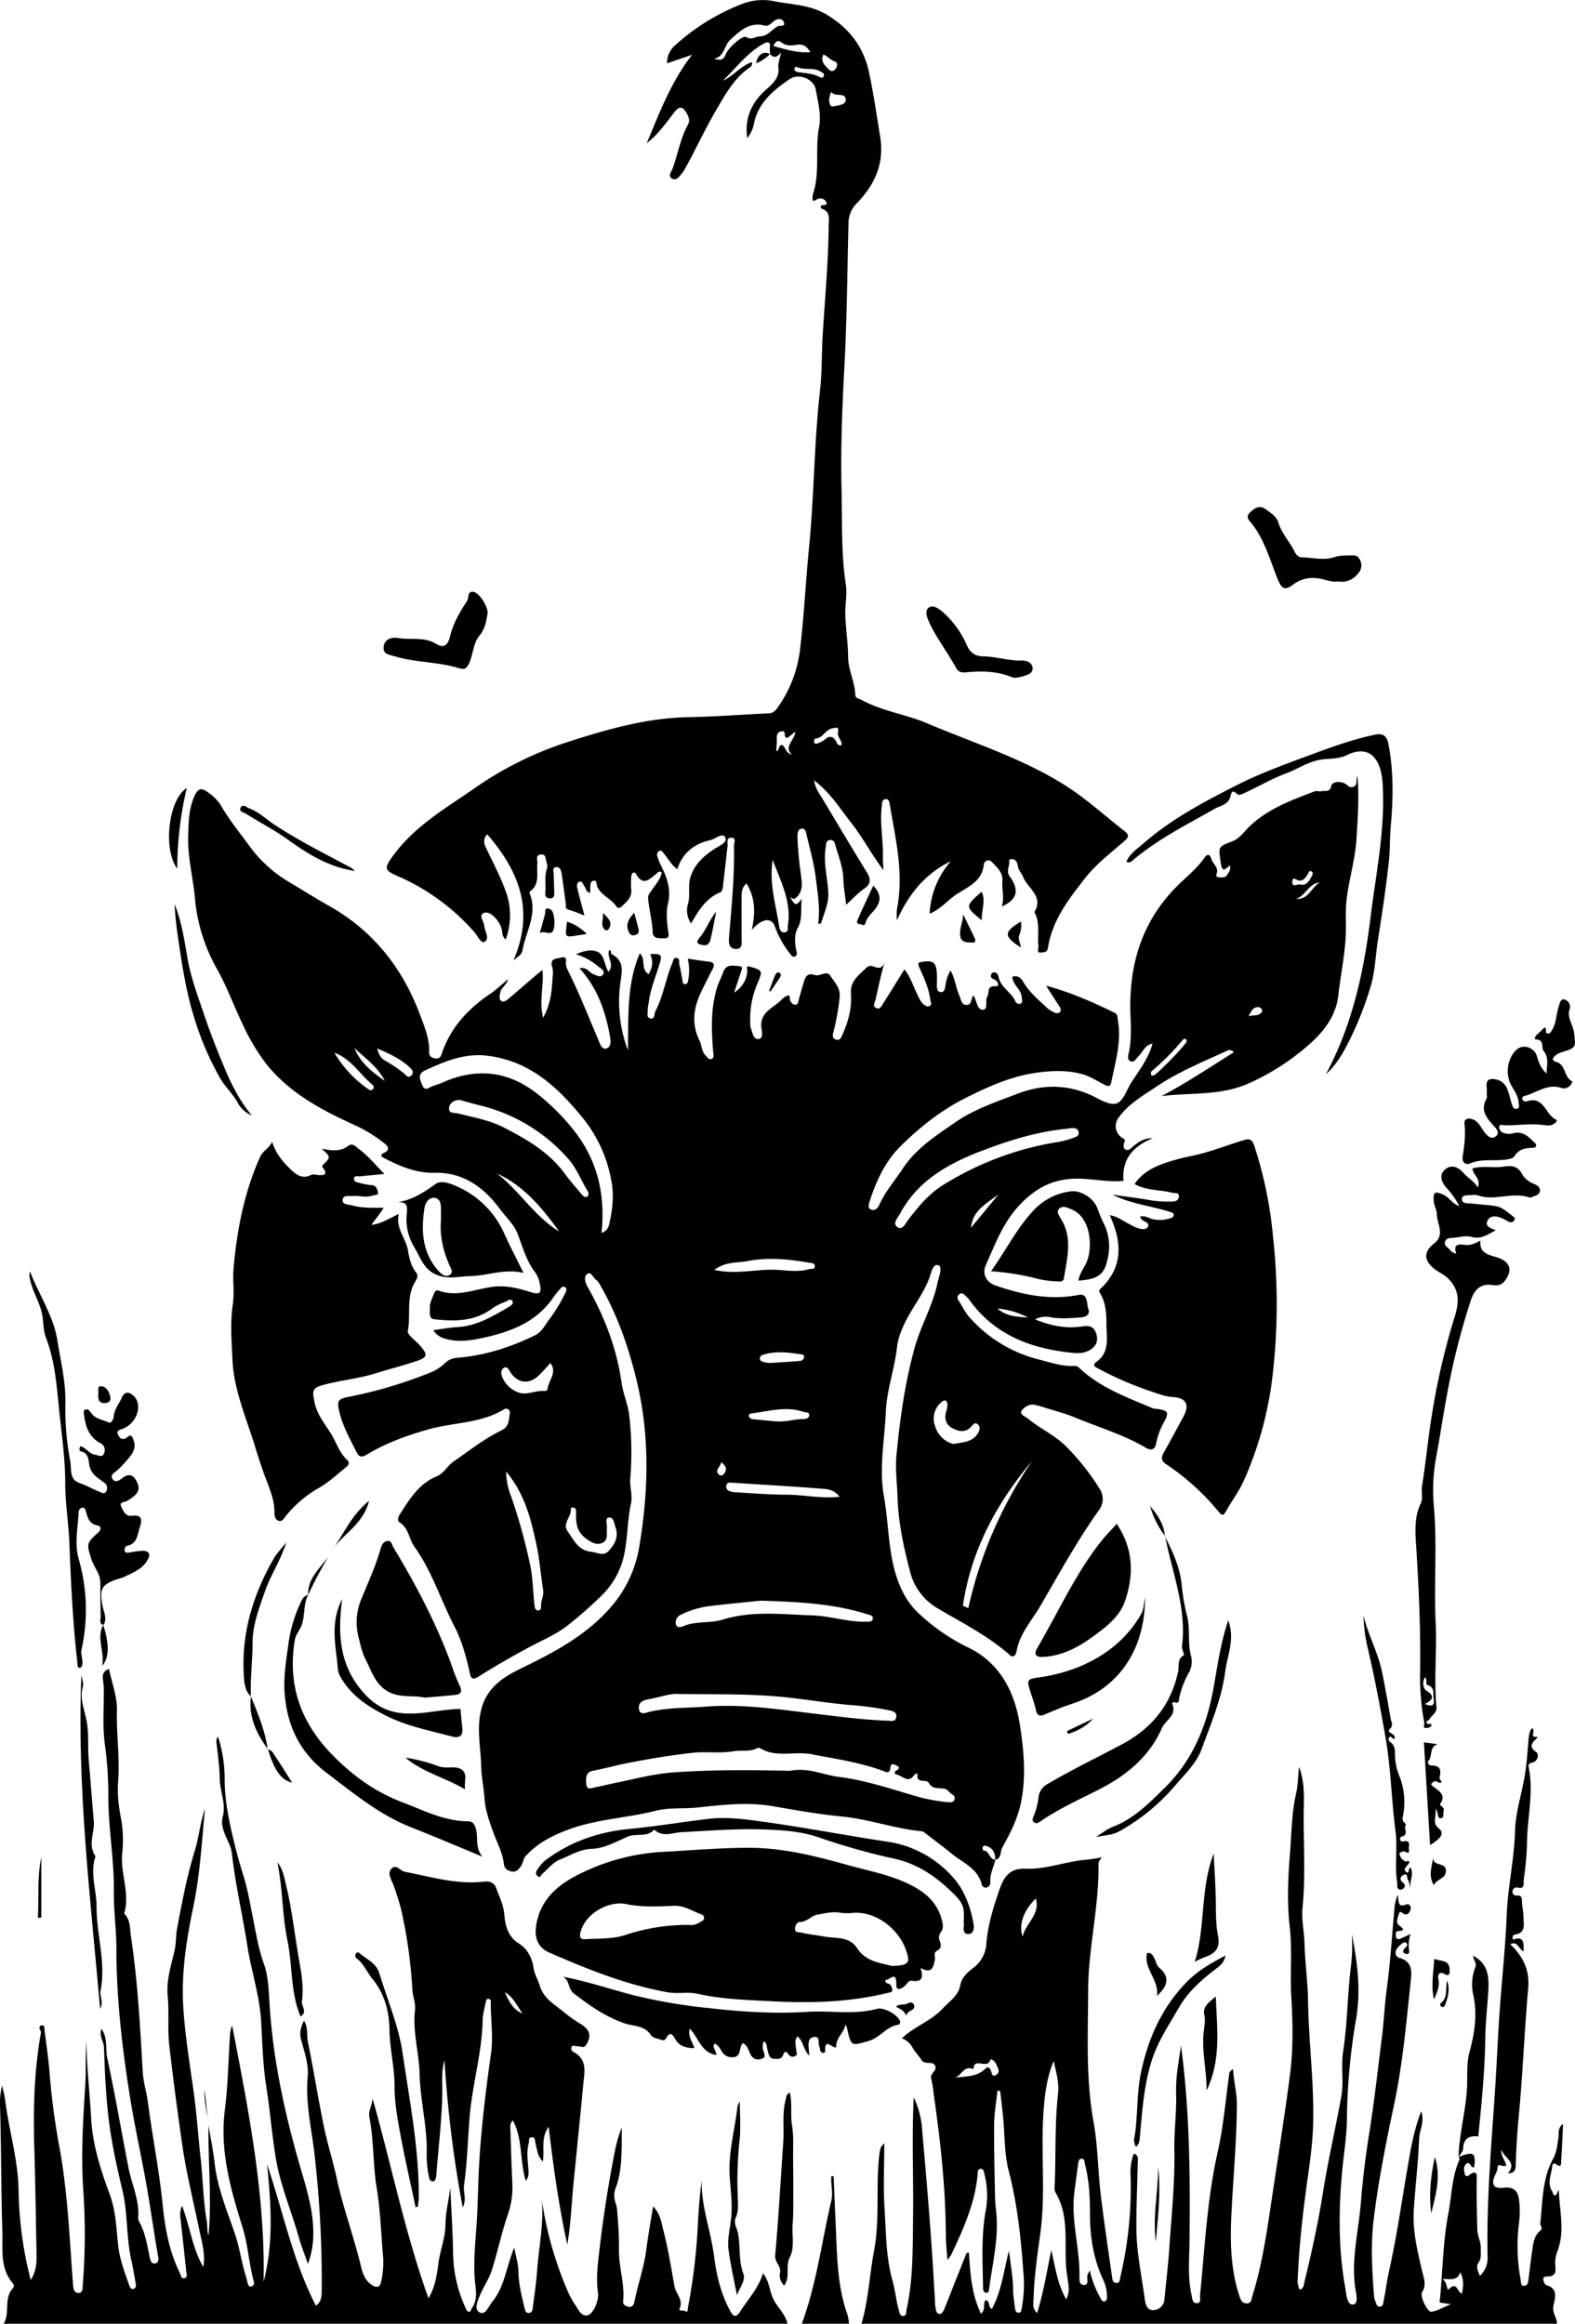 <svg id="Layer_1" data-name="Layer 1" xmlns="http://www.w3.org/2000/svg" viewBox="0 0 659.42 972.94"><title>smelly-pumba</title><path d="M807.12,918.4c6.41-2.41,7.31-1.82,6.56,4.3-1.57.59-1.7-2.85-3.34-1.38-1.44,1.3-.8,3.16-.46,4.8,1.24.9,1.83-.37,2.61-.76,1.79-.89,2.31-.21,2.27,1.53-.18,7.29.07,14.57.23,21.86.07,2.83,1.56,5.19,1.46,7.9-.07,2,.38,4.1-.86,5.85-1.46,2-.23,3.67.46,5.73a10.33,10.33,0,0,0,3.24-8.19c-.5-23.32,1.59-46.52,3.13-69.75.72-10.83,1.14-21.67,1.89-32.49.94-13.64,2.46-27.25,3-40.91.47-11.69,3.14-23.09,3.46-34.82.21-7.87,2.83-15.65,4.12-23.52.76-4.63,1.09-9.35,1.47-14,.16-2,.28-3.88,1.33-5.56,2.31.17-1.35,4.35,2.46,3.39a3.11,3.11,0,0,1-.49,1c-2.15,1.94-3,3.47.13,5.62,1,.7.69,3.8-1.83,4.29-1.39.26-1.67.87-1.45,2,2.17,10.74-.68,21.37-.72,32.07a126.6,126.6,0,0,1-1.37,14.88c-.18,1.5.75,4.35-2.82,3.31a1.81,1.81,0,0,0-1.86,1.47,1.6,1.6,0,0,0,1.75,1.94c2.17-.2,2.16,1,2.21,2.64.07,2.12.61,4.23.63,6.35,0,3,1.19,6.78-3.78,7.39-.53.07-1.05.93-.64,2.1,4.62-1.69,4.56,1.28,4.44,4.9-2.08-.94-2.42-4.51-5.57-3,5.33,5.1,8.18,10.76,7.51,18.4-1.6,18-2.26,36.17-4,54.19-.63,6.54-1,13-1.19,19.59-.07,1.95-.25,3.76-3.31,3.72,4.17-4.72-2-6.58-2.69-10-.44,2.53,1.49,4.5,2,6.72-1.22,1.08-3.54-1.38-3.64.88-.11,2.62-2.66,4.74-1.58,7.26.64,1.51,3,1.33,4.27,1.19,4.48-.47,6,1.72,6.38,5.66a39,39,0,0,1-.07,9,75.89,75.89,0,0,0,.66,23.78c.19.95-.13,2.69,1.44,2.66s1.72-1.6,1.88-2.92c.51-4.1,1-8.2,1.6-12.29.41-2.84.82-5.85,3.14-7.75,1.63-1.33.06-2.18.18-3.2,1-9.15.76-18.61,5.33-27,1.54-2.85,1.8-5.78,2.26-8.83.27-1.78-.49-4.11,1.95-5.79-.27,5.32-.45,10.26-.8,15.19-.08,1.05.36,3.69-2.28,1.54-.66-.55-1.4,0-1.47.89-.32,3.53-2.27,7.06,0,10.6.41.64.32,2,1.48,1.54.51-.2.64-1.39,1.31-2.11.21,8.6,2.68,17.19-.67,25.78a13.49,13.49,0,0,0-.86,5.42c.1,2.2.89,5.09-3.58,5-2.75-.06-.75,3.47-.28,3.59,5.51,1.38,3.59,6,3.1,8.77-.56,3.08,1.63,5,1.48,7.59H557.1c3-10,3.39-20.45,5.3-30.62,2.53-13.43.67-27,2.23-40.38a19.52,19.52,0,0,1,.6-2.93c.11-.38.51-.67,1.47-1.87,0,9.73-.45,18.59.12,27.39.65,10,.52,20.13,3.27,30,1.13,4,1.55,8.37,2.69,12.48.28,1,.42,2.61,1.9,2.5s1.12-1.66,1.35-2.73c2.83-12.65,2.53-25.57,2.72-38.38.24-16.54-.59-33.09.28-50.39a36.52,36.52,0,0,1,3.54,13.83c2.13,24,4.15,48.07,5.38,72.17a4.06,4.06,0,0,0,0,.86c.41,1.42.12,3.65,1.91,3.79,1.19.09,1.91-1.85,2.44-3.19q4.24-10.74,8.51-21.46c.2-.49.28-1.14,1.31-1,.6,8.58,1.05,17.3,5.08,25.55,2.12-1.82.65-4,1.88-5.66,2.08.18.87,2.73,2.64,3.7,4-7.17,4.84-15.32,7.17-24.33.8,6.25,1.69,11.22,1.76,16.33,0,2.41.46,4.82.72,7.24.12,1,.33,2.26,1.49,2.31,1.32.06,1.23-1.25,1.44-2.23a54.78,54.78,0,0,0,.58-15.38c-1-14.1-2.52-28.1-6.11-41.9-1.85-7.09-1.58-14.73-2.3-22.12-.37-3.76-.83-7.5-1.26-11.26l-1.12-.08c-.49,4.65-1.34,9.3-1.39,13.95-.1,10,.17,20,.36,30,0,2.56.36,5.11.58,7.66.93,10.55-1.65,20.75-3,31.07-.1.78-.12,2-1.22,1.94-1.27-.05-1.34-1.31-1.36-2.29-.17-10.95-.86-21.9,1.24-32.81a35.57,35.57,0,0,0-.65-14.47c-.22-1-.39-2.33-1.47-2.34-1.59,0-1.31,1.51-1.42,2.61-1.14,12-6,22.76-11.08,33.48a18.87,18.87,0,0,1-1.54,2.08c-.27-3.88-.65-6.91-.66-9.94-.06-19.75-2.19-39.32-5-58.84a64.45,64.45,0,0,0-1.2-7.51c-.47-1.78,3.06-3.15,1.52-5.34-1.22-1.74-4.16.12-5.55-2.14-1.11-1.81-2.77-3.31-3.73-5.18a8.77,8.77,0,0,0-4.43-3.86c5.23-5,12.22-7.19,17.08-12.47,2.81-3.06,6.52-5.22,7.37-9.81.58-3.1,3-5.4,5.29-7.07a13.62,13.62,0,0,0,5.63-10.53c.67-7.9,3-15.3,5.58-22.71,1.9-5.36,4.49-8.67,10.87-8.41,8.52.34,16.62-3,25.07-3.73,2.22-.18,4.43-.62,6.89-1-.85,1-1.51,1.7-1.49,2.8.31,17.76-4.27,35.12-4.32,52.86C652,867,651,885.54,654.36,904c1.77,9.81,1.77,19.92,2.93,29.84,1.37,11.61,3.12,23.17,4.77,34.74.15,1,.25,2.52,1.76,2.59,1.67.08,1.46-1.45,1.7-2.49a162.66,162.66,0,0,0,4.31-42.4,22.81,22.81,0,0,1,1.33-9.29c2.23.71,1.68,2.48,1.65,3.86-.16,9-.6,18-.56,26.94,0,10.29,2.19,20.39,3.58,30.55.26,1.86,1,4.39,3.5,4.22A4.83,4.83,0,0,0,684,978c.67-6.94,1.49-13.89,2-20.85.93-14,2.42-28,2.15-41.89-.15-7.88,1-15.62.73-23.47-.2-6.63,1.06-13.31,2.06-19.91,3.64,27.16,3.86,54.36,3.56,81.6-.08,7.55-.82,15.15.83,22.66.34,1.54.3,3.63,2.3,3.49s1.16-2.25,1.29-3.54c2-20,2.94-40.12,7.4-59.87,2.37-10.52,3.23-21.39,4.76-32.1a2.46,2.46,0,0,1,1.67-2.43c.24,5.17,1.62,10,1.58,15-.11,15.71-1.64,31.35-2.35,47-.49,10.88-.17,22.06,3.35,32.71.46,1.41.88,3.17,2.89,3.32,2.34.16,2.19-1.8,2.63-3.22,4.68-15.06,6.56-30.66,8.93-46.16,2.33-15.23,4.69-30.46,6.71-45.74,1.45-10.93,1.29-22,.63-33-.6-9.87.46-19.81-.67-29.6-1.2-10.42-.69-20.85.14-31.09.66-8.16.65-16.49,2.52-24.59.79-3.45.81-7.08,1.24-11.25,2.72,7.2,1.93,14.17,1.93,21,0,12.69.79,25.41-.47,38.08-.48,4.89.68,9.66.81,14.51.24,8.22,1.38,16.42,1.51,24.63.27,17.27,2.62,34.44,2.11,51.76-.29,9.75-1.93,19.28-3.18,28.89-1.53,11.74-2.77,23.51-3.24,35.35a7.7,7.7,0,0,0,.85,4.72c1.82-.68,1.7-2.24,2-3.51,3-12.32,5.73-24.7,7.71-37.24,2.12-13.48,5.26-26.78,7.67-40.21,1.14-6.36-.22-12.52.76-18.81,1.79-11.53,1.8-23.28,3.17-34.9a73.22,73.22,0,0,0,.47-14.31c2.32,11.67,3.82,23.3,1.84,35.26A264.09,264.09,0,0,0,760.4,902c0,6.53-1,13.06-1.71,19.57-1.78,17.23-2.07,34.42,1,51.54.5,2.75.69,7.31,3.24,7.07s1.25-4.68.92-7.12c-1.68-12.25,1.53-24.14,2.45-36.19.78-10.09,2.1-20.16,3.71-30.15,2-12.67,3.38-25.41,5-38.12.87-6.8,1.13-13.67,2.05-20.45,1.6-11.72,2.26-23.53,3.39-35.29a25.48,25.48,0,0,1,1.19-4.16c.61,2.38-.25,5.64,3.73,3.94.76-.32,2,.5,1.72,1.86s-1,2.66-2.51,2.29c-.91-.22-2-2-2.43-.08-.35,1.45-1.6,3.4.12,4.78s2.76,2.12-.56,2.35c-1,.06-1,1.61-.7,2.59.4,1.19,1.31.81,2.11.45,1.13-.5,2.24-1,3.9-1.83a15.36,15.36,0,0,0-.59,7c.16,1.26-.42,1.55-1.46,1.3-.8-.2-1.26-.73-.88-1.57.51-1.12,2.78-2.11.7-3.29-.52-.3-2.73,1.6-3.57,2.88s-.5,3.24,1,3.64c6.26,1.67,5.2,6.79,4.77,10.87-1.8,17-3.32,34.07-6.89,50.83-3.38,15.89-6.55,31.83-8.51,47.95-1.31,10.76-.65,21.62.2,32.43a3.55,3.55,0,0,0,.32,1.24c.55,1.08.52,2.88,2.18,2.76,1.38-.09,1.32-1.78,1.53-2.75.84-3.9,1.26-7.89,2.13-11.78,3.23-14.3,5.28-28.81,7.76-43.25,1.36-7.9,2.64-15.88,5.78-24.06,1.56,4.41-.73,7.93-.87,11.6-.38,9.94-1.59,19.87-2.23,29.79-.55,8.64,1.54,17.27,3.55,25.74.69,2.88,1.84,5.58-.05,8.61-1.07,1.71,2.25,8.5,3.9,8.24,2.55-.4,4.94-1.86,8.11-3.17l-4.69-.71c1.3-12.49,1.3-25.1,3.68-37.45,1.41-7.34,1.41-15,4.48-22a1.13,1.13,0,0,0-.28-1.52Zm-169.5-40.16c-3.32,8-4,16.33-4.44,24.62-.75,15.81,1,31.68-1.14,47.47-1.25,9.12-2.58,18.24-2.85,27.46-.05,1.87-.64,4,1.5,6,2.72-8.87,4.11-17.56,5.92-26.35,1.66,6.81,2.42,13.78,6.25,20.6a10,10,0,0,0,.92-6.25c-.29-2.69-.88-5.37-1-8.07-.62-10.29,1.28-20.94-4.43-30.51a4,4,0,0,1-.34-2.09c.59-13.13,0-26.31,1.46-39.42C639.94,887.15,638.61,882.77,637.62,878.24Zm15.11,87.67a43.28,43.28,0,0,0,4.42,11.49c.43.73.79,1.77,1.8,1.47s1.06-1.29,1-2.17a17.16,17.16,0,0,0-1.48-6.64c-4.14-8.66-5.63-17.95-5.64-27.38,0-7.16-.29-14.19-2.08-21.13-.25-1-.06-2.22-1.3-2.4-1-.16-1.39.86-1.51,1.72-.59,4.23-1.18,8.46-1.69,12.69-1.36,11.49,2.22,22.67,2.18,34.09,0,1.59-.45,4.53,2.06,4.37,2.13-.13.79-2.88,1.33-4.36C652,967.29,652.19,967,652.73,965.91Zm-56.62-80.7c4.63-.52,9.45-.26,13.09-3.88,1-1,1.72-.05,2.19,1,.4.89.34,2.77,2.05,1.79,2.14-1.23.75-3,.16-4.51-.45-1.13-2.28-2.72-2.56-1.74-1.15,4-7-1.49-7,3.81C600,879.77,599,884.62,596.11,885.21Zm34.06-75c-5.09,4.81-7.35,11.1-5.52,15.93C625.89,820.39,632.05,817.11,630.17,810.18ZM808.53,975.64c.6-3,1-5.63-.67-8.94-1.32,3.83-4.19,2.68-7.53,2.83,2.36,1.36,1.69,5.21,2.75,4.2C806.64,970.35,806.41,974.92,808.53,975.64Z" transform="translate(-196.47 -15.31)"/><path d="M198,988.25c2.77-4.53-.07-10.5,3.78-14.76a1.57,1.57,0,0,0,.21-2c-5.75-6.5-4.28-14.74-4.53-22.14-.58-17.56-.42-35.16-1-52.73a29.4,29.4,0,0,1,.9-8.1c.45,2.11,1.05,4.2,1.31,6.34,1.55,12.39,5.29,24.33,5.57,37.09a159.15,159.15,0,0,0,5.1,38c2.39-3.91,2.47-7.28,2.42-10.59-.26-15.28-.5-30.55-.95-45.82-.45-15.66,0-31.24,2.73-46.7a2.28,2.28,0,0,0-.07-1.25c-.46-1-1-2.1.59-2.26,1.09-.11,1,1.13,1.07,2,.71,5.93,1.62,11.85,2.1,17.81a294.92,294.92,0,0,0,4,30.53c3.62,19.31,4.32,38.79,5.82,58.24.13,1.71.43,3.45,2.35,3.44s1.61-2.22,1.72-3.4a266.9,266.9,0,0,0,.18-40.09c-.91-14.25-.11-28.51.82-42.76.43-6.46.08-13,.47-19.47.21,11,1.44,21.92,2.06,32.87s4,21.38,7.71,31.43c2.65,7.1,2.78,14.2,3.56,21.33.64,5.92,2.66,11.32,4.63,16.79.28.76.66,1.84,1.71,1.61,1.27-.27,1.16-1.42,1-2.44-.59-3.21-1.11-6.44-1.82-9.62-2.14-9.59-1.43-19.53-3.69-29.08-2-8.6-4-17.23-5.24-26-1.65-11.27-2.09-22.65-2.52-34-.09-2.5-2.14-4.69-1.06-7.76,2.79,3.91,1.59,8.28,2.44,12.2,3.25,15.2,5.89,30.52,8.85,45.77,1.32,6.79,4.43,13.23,4.17,20.33a4.24,4.24,0,0,0,.18,2.12c2.59,4.56,3.44,9.59,4.47,14.62.26,1.26.59,3.76,2.61,3.13,1.77-.54,1-2.74.77-4.21-1.9-11.24-3.43-22.56-5.57-33.74-2-10.66-4.32-21.27-6-32-3.27-20.47-5.64-41-5.65-61.79,0-8-1.16-16-1.06-24,.17-13.43-2.38-26.63-2.3-40a163.88,163.88,0,0,0-1.53-22.05c-.93-7.21-.3-14.61-.39-21.93a30.79,30.79,0,0,0-.33-4.61c-.39-2.3.39-3.79,2.52-4.52,1.19,5.84,3.49,11.7,3.32,17.49-.28,10,1.29,19.85.49,29.79-.44,5.55.37,11,1.41,16.47a50.49,50.49,0,0,1,.28,13.68c-.74,8.39,3.38,16.57.85,25,2.75,2.73,2.34,6.33,2.86,9.76,2.83,18.79,3.83,37.73,4.92,56.67.24,4.13,1.55,8.09,2.09,12.2,1.95,14.71,4.86,29.3,6.33,44,1,9.79,2.79,19.1,7.13,27.9.46.94.47,2.59,2.09,2.07,1.2-.4.67-1.75.58-2.66-.76-7.34-1.58-14.67-2.38-22a8.93,8.93,0,0,1,.63-5.6c3.37,9.15,4.43,18,8.86,25.64,1-5.48-.64-10.58-1.7-15.72-2.43-11.84-5.39-23.55-7.11-35.55-2-13.83-3.82-27.67-5.42-41.54-.79-6.87,0-13.75-.65-20.57s1.49-13,2.92-19.43c.66-3,.44-6,1-8.92,2.07-11,4.15-22,7.47-32.74,1.65-5.35,2.09-11.09,4.23-17.52-1.4,14.42-2.13,27.83-4.89,41.08-2.86,13.79-5.09,27.69-4.22,41.92.74,12.07,2.74,24,4.38,35.9,1.25,9.06,1.86,18.2,2.86,27.29,1,8.91,1.07,17.91,2.63,26.76.33,1.9,0,3.91.69,5.87,1.46-15.35-.22-30.68,0-46.11.88,5.29,2,10.57,2.58,15.9,1.18,10.33,5.2,19.84,8.5,29.52,1.95,5.72,2.68,11.66,4.47,17.37.34,1.09.58,2.21.88,3.32.2.71.52,1.47,1.37,1.33a1.5,1.5,0,0,0,1.19-2c-2.07-7.54-2.42-15.4-4.78-22.93-5-15.92-9.53-31.9-7.36-49,1.34-10.57,1.48-21.3,2.2-32a10.54,10.54,0,0,1,.86-3.3c6.86,35.45,13.89,70.85,13.16,107.26,4.28-16.23,3.1-32.62,1.47-49.1,6.71,19.7,10.73,40.25,20.41,59.07,1.82-1,2.41-3.18,2.45-5.6a464.15,464.15,0,0,0-2.86-56.39c-1.17-11.27-4.06-22.43-3-34,.46-5-1.4-10.28-2.76-15.28-.81-2.95-.19-5.27,1.19-8,1.83,2.76,1.08,5.83,1.63,8.61,2.35,11.85,4.28,23.78,6.71,35.61,1.51,7.39,3.84,14.6,5.43,22,2.66,12.26,7.05,24,10,36.21.75,3.13,1.7,6.35,4.78,8.29,2,1.28,3.33.77,3.76-1.45a36.51,36.51,0,0,0,.85-10.22c-.87-9.65-1.11-19.4-2.69-28.93-1.63-9.87-1.17-19.89-3.06-29.68-.54-2.76,1.2-5.13,1.32-7.89,7.83,27.62,13.45,55.83,23.4,83.65,3-5,3.53-10.14,4.23-15.11.76-5.34,2.88-10.34,2.9-15.93,0-5.08,1.45-10.19,2-15.34.41,8.91,1,17.82,1.16,26.74a57.12,57.12,0,0,0,5.21,23.64c.29.62.7,1.5,1.21,1.63,1.12.28,1.05-1,1.51-1.59,2.06-2.91,1.82-6.33,1.44-9.38-1.14-9.18.07-18.3.59-27.38.46-8,.54-16,1-24,.92-15.41,2.8-30.68,4.95-45.93,1-7.15-.21-14.2-.1-21.29,0-.61-.1-1.19-.75-1.36-1-.26-1.21.49-1.35,1.21-.47,2.51-1.25,5-1.3,7.53-.29,13.93-4.42,27.32-5.51,41.13-.73,9.4-1,18.84-2.31,28.2-.4,2.85,1.22,5.86-.55,9.16A498.51,498.51,0,0,1,382.58,878c-1.45,4.67-.84,9.35-.93,14-.22,11.3-1.64,22.5-2.48,33.74-.09,1.14-.28,2.76-1.35,2.87-1.6.16-1.65-1.54-1.94-2.79a44.74,44.74,0,0,1-.73-10.26c0-10.74-2.74-21.23-3-31.92-.24-9-3-17.72-1.92-26.82.31-2.72-.94-5.59-1.11-8.42A203.5,203.5,0,0,0,364.69,816a96.55,96.55,0,0,0-3.64-11.82c-.79-2.15-2.47-4.41-.76-6.37,2-2.32,3.71.83,5.64,1.19,10.9,2.07,21.65,5.45,32.93,4.15,2.79-.32,4.52.38,5.41,2.85,1.3,3.55,3,6.82,3.35,10.89.37,4.52,1.44,9.3,6.22,12.25,3.46,2.14,5.43,6,6,10.05.39,2.78,1.87,5,2.6,7.46,1.76,5.89,6.85,8.18,10.81,11.69a59.94,59.94,0,0,0,6.68,4.61c3.66,2.44,4.17,4.77,2,8.48-1.07,1.79-2.57.44-3.85.63-.77.11-1.75-.75-2.3.28a1.63,1.63,0,0,0,.89,2.16c5.91,3.21,4.45,8.49,4,13.56-1.34,14.07-2.76,28.14-4.16,42.21-.78,7.89-1,15.88-2.53,24.84-3.72-17-5.87-33.1-7.79-49.33-3.38,4.53-1.69,9.76-2.44,14.58-1.86-2.25-1.86-2.25-3.09-7.73-.24-1.06,0-2.59-1.67-2.46-1.46.1-.87,1.51-1.12,2.39-1.05,3.67-.41,7.37-.17,11.06.11,1.6.25,3.14-1.11,4.79-2.58-8.38-1.15-17.37-5.39-25.29-1.44,1.27-1,3.07-1,4.6.18,7.29.47,14.57.78,21.85a34.47,34.47,0,0,1-1.91,13c-2.63,7.65-4.27,15.65-6.72,23.37-1.11,3.48-3.31,6.6-4.77,10-1.05,2.45-2.71,6.13-.45,7.47,2.61,1.55,3.89-2.48,5.37-4.28,5.26-6.35,5.92-14.65,9.27-22.76.68,3.67,1.68,6.71,1.73,9.77.09,5.22,1.29,10.18,2.52,15.17.28,1.12.39,2.5,1.88,2.43s1.54-1.55,1.68-2.61c.65-5,1.39-9.9,1.75-14.87.72-10,2.87-19.82,2-29.89a151,151,0,0,0,10.88,38.35,33.28,33.28,0,0,0,3.09,5.61c1.29,1.88,2.37,4.8,5,4.41s5-6.42,4.54-9.38c-.91-6.21-.05-12.43.66-18.56q2.49-21.21,6.68-42.2a54.48,54.48,0,0,1,2.63-8.5c-.16,8.57.41,17.5-2.57,25.32-1.57,4.13.39,6.27.62,9.33.41,5.42.87,10.87.75,16.29-.18,7.34,2.51,14.4,1.74,21.75-.17,1.57,1,1.94,2,2.28,1.7.54,2.51-.74,2.74-2,1.44-7.41,4.07-14.54,5-22.07.73-5.74,1.79-11.43,2.81-17.88,3.14,3.14,3.49,6.91,4.32,10.06,2,7.7,3.24,15.62,4.66,23.47.57,3.1,3.77,5.46,2.15,9.25-.61,1.41,1.65.39,2.55,1.16s.8-.94.92-1.59A246.4,246.4,0,0,0,488.57,948c.36-6.5.79-13,1.65-19.53-.13,10.83,3.86,20.93,5.21,31.52,1,7.88,2.91,16,6.92,23.18,1.48,2.67,2.73,2,4,0,3.29-5.21,7.68-9.72,9.55-16.06,2.65,3.28,2.7,7,4.08,10.21,1.71,4,5.33,6.68,6.2,11ZM415.22,858.33c-2.27-3.17-3.79-6.91-7.45-8.88C409.55,853,411.07,856.72,415.22,858.33Z" transform="translate(-196.47 -15.31)"/><path d="M532.18,988.25c6.13-16.65,8.31-34.24,12.32-51.4.81-3.46-.19-6.92,0-10.37h1c.28,6.7.54,13.4.85,20.11.6,12.76.55,25.61,4.95,37.89a21.21,21.21,0,0,1,.64,3.77Z" transform="translate(-196.47 -15.31)"/><path d="M613.22,793.91c-.72,3.14-2.35,6.05-2.13,9.44a2.09,2.09,0,0,1-1.59,2.28,1.77,1.77,0,0,1-2-1.34c-1.66-6.72-7.84-9-12.48-12.77-3.65-3-7.41-5.78-11.13-8.65a3.2,3.2,0,0,0-1.43-.83C571.15,781,560.39,777,549,775.87c-9.77-.93-19.48-2.7-29.17-4.34-10.44-1.78-20.83-.55-31.14.55-5.94.64-12-.05-17.82,1.41-11.88,3-24.31,3.46-35.87,7.65-6.78,2.45-13.31,5.67-18.36,11.2-1.16,1.26-1.1,2.91-2,4.21-1,1.46-2.13,2.83-4.14,2.29-1.59-.42-2.84-1-3.1-3.25-.55-4.77-2.95-9-4.55-13.48s-3.2-9-3.51-13.71c-.29-4.49-1.31-9-1.4-13.36-.17-8.07-2.09-16.16.12-24.32,2.34-8.64,8.69-13,16-16.57,14-6.85,27.77-13.89,38.26-26.08a50.67,50.67,0,0,0,11.79-25.16c3.86-22.86,4.46-45.94-.85-68.54-3.35-14.26-8.16-28.35-15.64-41.22a5.74,5.74,0,0,0-1.59-2c-1.31-.84-2.07-3.78-3.82-2.34-1.47,1.21-.67,3.67.38,5.52,7.05,12.47,12.12,25.59,14.11,39.91.66,4.72,2.8,9.24,3.26,14.1a133.21,133.21,0,0,1,.4,26c-.35,3.44,1.07,7,.28,10.57-1.88,8.47-1.15,17.34-4.07,25.66a33.48,33.48,0,0,1-8.45,13,169.48,169.48,0,0,1-13.68,12.06c-5,4-10.91,6.4-16.49,9.4-7.14,3.84-14.18,7.88-21,12.18-2.63,1.65-3.29.91-3.82-1.57-1.44-6.66-3.38-13.55-6.36-19.28-5.76-11.09-9.44-23.25-16.83-33.5-2.36-3.27-2.32-8-6.44-10.3-.56-.31-.45-1.91.12-2.8,4.14-6.47,8.1-13.19,15.66-16.3,3.12-1.28,4.42-4.38,7-6.14,6.56-4.55,12.87-9.57,20.06-13.07,3.4-1.67,3.13-4.49,3.59-7.12a1.61,1.61,0,0,0-2.58-1.64c-9.77,5.85-21.16,5.35-31.64,8.32-8.77,2.48-17.39,5.6-25.3,10.3-1.7,1-3.29,1.92-4.56-.62-2.75-5.47-5.79-10.82-7.24-16.84-1.2-5-.74-5.62,4.24-6.57a187.7,187.7,0,0,0,33.87-10.12,18.61,18.61,0,0,0,6.07-3.95,7.87,7.87,0,0,1,5-2.2c11.52-.9,22.28-4.35,32.62-9.39,2.82-1.38,4-3.94,5.69-6.22a66.68,66.68,0,0,0,7.11-11.66c.37-.81.73-1.72-.14-2.31s-1.6.15-2.15.81a40.92,40.92,0,0,0-2.69,3.34c-6.79,10.06-16.94,14.21-28.26,16.79-5.67,1.29-11.15,2.31-16.84.72a8.29,8.29,0,0,1-5.25-3.65c3.58-.47,6.76-1.1,10-1.27,8.18-.45,14.9-4.54,21.68-8.5.79-.46,2-1.26,1.49-2.29-.79-1.49-2-.25-2.92.16a24.78,24.78,0,0,0-5.36,2.65c-7.39,5.66-15.86,5.63-24.42,4.69-2.59-.28-1.78-3.23-1.9-4.72-.15-2,1-4.07,1.75-6.07.29-.81.9-1.58,1.95-1.2,7.47,2.73,14.64-.39,21.79-1.49,5.86-.91,11,.32,16.32,2,4.39,1.39,5.15.6,4.09-3.9A11,11,0,0,0,420.5,548c-3.6-4.71-5.19-10.44-7.2-15.82-1.6-4.29-4.82-7-7.29-10.35-6.78-9.28-15.5-15.75-27.56-15.48-7.71.17-14.29-2.64-20.84-6-1.34-.69-2.52-1.34-.2-2.44,2.53-1.21,1.5-2.74,0-3.89a61.29,61.29,0,0,0-12.25-7.56c-14-6.33-27.54-13.52-37.24-25.74a86,86,0,0,1-9.54-15.87c-3.77-7.8-6.71-16-10.91-23.56a73.24,73.24,0,0,1-9.38-29.79c-.75-8.64-3.08-17.13-2.84-25.89.17-5.94.16-11.87,2.88-17.47,1.33-2.74,2.69-2.95,4.89-1.42a19,19,0,0,1,5.82,5.64c3.45,6,7.74,11.29,11.8,16.79a54.81,54.81,0,0,0,15.85,14.84c6,3.58,11.87,7.29,17.94,10.72,18.18,10.26,30.57,25.85,37.87,45.43,1.9,5.08,4.06,10.09,3.85,15.71-.06,1.72,1,2.39,2.7,2.62s2.17-.8,2.61-2.09c3.64-10.81,10.92-18.65,20.2-24.92,2.44-1.65,4.59-3.73,7.61-6.22-.93,2.73-3,3.65-3.33,5.62-.23,1.31-.72,2.8.44,3.57.93.62,2.2-.21,3.08-1,4-3.42,8-6.88,12-10.31.51-.45,1.07-.84,2.14-1.67.64,6.6-1.5,12.76.27,20,3.36-6.14,3.65-11.76,4-17.36a10.19,10.19,0,0,0-.16-3.83c-1.31-3.81,1.82-3.51,3.71-4,2.89-.8,1.8,1.52,2,2.86a8.34,8.34,0,0,0,.76,2.44c4.75,9.37,8.55,19.16,12.67,28.81.74,1.73,1.59,4.75,3.73,3.85s1.47-4.06,1.07-6.13c-1.93-10-5.26-19.37-12.55-27.36,3.1-.79,4,1.85,5.83,2.46,1.29.43,2.94,1.61,3.94.23,1.15-1.6-.77-2.51-1.76-3.35a25.65,25.65,0,0,0-9.48-5.2c3.1-1.41,6.45-2.23,9.11-1,2.82,1.32,2.69,5.39,4.47,8.32,2.8-3.19-.94-6.21.36-9.1,1.08.24.4,1.39.93,1.67,5.59,2.88,4.34,7.46,3.66,12.39a57.87,57.87,0,0,0,3.18,27.84c.36-13.6-.65-27.35,5-40.51,2.66,2.29.21,6.64,3.7,8.7,1.66-2.78,2-5.49.62-8.39,4.84-.19,5.19.12,3.82,4.56-1.63,5.31-3.84,10.47-4.45,16.07a16.05,16.05,0,0,0-.36,2.53c.08,1.34-.66,3.37,1,3.78,2.09.52,1.61-1.89,2.19-3,3.36-6.35,4.28-13.56,7.07-20.12.43-1,.43-2.55,2-2.2,1.25.28.73,1.68.94,2.57.52,2.22.89,4.48,1.33,6.72.12.66,0,1.55.92,1.66,1.21.13,1.32-.95,1.48-1.72a21.23,21.23,0,0,0-.19-8.93c3.14.45,6.06.92,9,1.26,2.13.24,2.28,1.32,1.47,2.94-1.72,3.45-3.54,6.85-5.15,10.35-3,6.5-3.7,13.11-.38,19.76,1,2,.81,4.57,2.6,6.27.68.65,1.16,1.86,2.39,1.4s.85-1.64.76-2.61c-.77-9.18-1.17-18.31,1.59-27.32.68-2.2,1.79-4.18,2.54-6.32,1.26-3.63,4.16-2.83,6.79-2.61,1.74.15,1,1.4.72,2.25-.88,2.81-1.84,5.59-2.93,8.85,4-2.5,6.16-7.08,5.34-10.72.24-.11.52-.37.72-.32,6,1.67,6.06,1.7,3.63,7.42a37.19,37.19,0,0,0-2.9,16.33,5.92,5.92,0,0,0,.19,2.12c.77,1.75,1,4.74,3.1,4.59,2.39-.15,1.55-3.24,1.37-4.63-.87-6.9,5.43-8.39,8.67-12.14a10.13,10.13,0,0,1,2.51-1.59c1.23.52.43,1.8,1,2.58s1,1.41,2,1.37c1.18,0,1.15-.94,1.37-1.78.7-2.62,1.49-5.21,2.25-7.81.61-2.11,1.56-3.71,4.21-2.9a4,4,0,0,0,1.67.21c1.76-.25,3.92-1.77,5.14.14,1.76,2.77,4.39,5.12,3.92,9.15a102,102,0,0,1-2.33,13.47c-.37,1.49-1.27,3.41.7,4.13s2.49-1.3,3.11-2.72c2.29-5.29,3.7-10.76,3.26-16.58-.4-5.38,3.74-8,6.88-11.13a2.87,2.87,0,0,1,2.46-.2c1.79.66,3.46,1.42,4.72-1.55C565.14,423.88,564.19,429,563,434c-.27,1.08-1.4,2.64.36,3.39,1.59.67,2.22-.9,2.88-1.93,2.95-4.66,5.84-9.36,8.89-14.27,2.68,3.31,3.71,7.2,5.49,10.68.72,1.39,1.23,2.9,2.53,3.93.82.66,1.74,1.3,2.68.62s.26-1.52.15-2.37c-.6-4.9-2.62-9.33-4.62-13.72-.9-2-.13-2.11,1.36-2.33,4.5-.65,5.68.26,6,4.88.11,1.71,0,3.44,0,5.15.05,1.13.07,2.48,1.57,2.67s1.76-1.24,1.95-2.3a17.81,17.81,0,0,1,2.17-6.78c2,3.44,2.22,7.2,3.7,10.46.71,1.56.79,4.13,3.19,4,2.16-.12,1.6-2.71,2.68-3.92a2.55,2.55,0,0,1,.34.41c1.16,2,1.22,5.68,3.79,5.49,2.17-.16.67-3.82,1.76-5.59.91-1.5-.43-4.49,3.42-4.21,2,.15.91-2.06-.08-2.64s-2.19-.6-1.75-2.23a1.1,1.1,0,0,1,1.19-.95c1.52,0,1.72,1.29,2,2.37,1.1,4.08,5.25,6,6.89,9.66a1.75,1.75,0,0,0,2.12,1.09c1.21-.52.63-1.74.59-2.66-.16-3.38-3.83-5.22-3.93-8.67,2.13-.54,3.45.26,4.53,2.14,2.52,4.4,6.47,7.56,10.06,11a11.09,11.09,0,0,0,2.51,1.61c.89.47,2,.93,2.78.11s.24-1.79-.34-2.66c-1.7-2.58-3.35-5.19-5.43-8.42,10.46,2.84,19.66,6.93,28.74,11.36,1.35.65,1.1,1.81,1.3,2.91,1.64,9-1,17.56-2.75,26.21-.36,1.81-1.33,1.79-2.81,1-3.15-1.63-6.24-3.63-9.6-4.52-6.41-1.69-13-1.4-19.57-.42-10.28,1.55-19.61,5.78-28.82,10.38-10.29,5.14-19.22,12.2-27.31,20.2C567,501.63,563.2,510,560.43,518.76c-.32,1-.64,2.49.74,3,1.62.56,2.81-.54,3.41-1.91,2.43-5.56,6.45-10.07,9.72-15.07,5.65-8.65,14.06-14,22.29-19.67,7.95-5.46,17.06-8.49,25.95-11.89,10.1-3.86,20.29-4,30.37.47,3.51,1.55,7.47,4.35,10.65,3.72s4.51-5.68,6.55-8.83c3.29-5.08,7.1-9.92,8.92-16.33-3.22.6-4,3.46-5.78,5.15-1,1-1.87,2.85-3.3,2.32-1.89-.69-1-2.79-.75-4.19.95-4.83.79-9.7.59-14.52-.83-20.07,3.81-38,18-53.16,4.25-4.53,9.35-8.26,13-13.44.88-1.28,2.08-2,2.83.52.63,2.16,3.35,3.61,2.15,6.45a.84.84,0,0,0,.78,1.21c1.26.07,2.87.4,3.57-.81s1.88-2.22,1.22-4.18c-3,3-3.36,1.85-3.86-1.66-.83-5.86-1.07-6.18,4.77-8.31,3.08-1.13,4.9-3.82,7.06-6,7.81-7.67,17.74-11.23,27.59-15,.86-.33,2,.21,2.95-.06,1.42-.41,3.34.75,4-2.21.49-2.24,5-2.12,6.93-.09a2,2,0,0,0,2.31.45c2.06-.74.81-2.76,1.7-4.46.8,8.93.13,17.38-.36,25.93-.51,8.81-3.13,17.09-4.16,25.66-.51,4.17-.22,8.7-.3,13.07-.16,9.2-2.17,18.15-3.19,27.22-.91,8.14-5.67,14.69-11.81,20.14a98.86,98.86,0,0,1-25.64,16.61c-11.86,5.32-24.29,3.8-36.59,5.35,10.5-5.48,20.2-12.06,30.34-18.36-1.62-1.53-2.51-.79-3.36-.4-9.87,4.5-20,8.7-29,14.74-5.67,3.81-11.91,7.32-16,13.18a5.76,5.76,0,0,0,1.91,8.5c1.32.72.62,1.24.48,1.93-.2,1-.46,2.17.54,2.75,1.22.71,2.1-.33,3-1.07,2.36-2,4.84-3.77,8.43-3.63-8.06,3.35-13,8.54-12.21,17.83-6.22.72-13.08-1-20-.9-9.75.14-17.13,4.12-23.82,11.36s-10,16.2-13.85,24.87c-1.67,3.74.31,7.22,4.13,8.52,11.31,3.88,22.7,6.26,34.8,3.92,3.9-.75,3.23,3.6,4,5.89.86,2.53-1.2,3.41-3.1,3.53-4.12.28-8.26.67-12.4,0a9.58,9.58,0,0,0-6.77.82c6.65,2.77,13.24,4,19.79,2.93,4-.62,5.34.93,6,3.87.68,3.2-1.09,5.39-4.06,6.62-2.5,1-5.08.72-7.61.43-16.81-1.92-31.55-7.79-41.77-22.15a9.26,9.26,0,0,0-1.18-1.25c-.81-.77-1.61-1.94-2.88-1s-.82,2-.14,3c1.47,2.28,2.66,4.82,4.46,6.79a57.41,57.41,0,0,0,28.87,17.55c4.94,1.22,9.84,3,15.08,2.72a2.18,2.18,0,0,1,1.82.73c8.77,8.33,19.93,12.35,30.78,16.95a8.46,8.46,0,0,0,2.11.32c4.28.64,4.84,1.42,2.89,5.16a30,30,0,0,0-3.47,9.12c-.36,2.25-1.68,3.53-4.31,2C667,616,656.64,613,646.82,608.9c-4.19-1.75-8.64-2.87-13-4.25-1.35-.43-2.71-.82-4.09-1.15-2.35-.56-4.51,1.09-5.41,2.31-1.27,1.7,1.46,2.57,2.7,3.59,4.84,4,10.64,6.59,15.27,11a97.59,97.59,0,0,1,14.61,18.33,7.68,7.68,0,0,1-.43,9c-9,12.71-16.53,26.36-24.32,39.8-3.62,6.24-8.85,11.78-10.1,19.35-.13.8-1.06,2.91-2.71,1.45-9.14-8.11-20-13.51-30.4-19.68a24.66,24.66,0,0,1-11.47-15.43c-2.66-10.17-4.89-20.41-5.22-31-.18-5.85-1-11.72-.45-17.55,1.44-15.17,3.51-30.18,7.6-45,2.6-9.39,7.66-17.77,9.6-27.3.53-2.58,2.3-6.64.31-7.32-2.33-.81-3,3.46-3.85,5.65-2.22,5.77-5.94,10.68-8.84,16-2.21,4.06-4.1,8.32-4.57,12.53-1,9.18-4.3,17.88-4.7,27.19-.52,11.83-2.91,23.7-.79,35.45,2.47,13.77,1.48,28.28,8.52,41.17a31.12,31.12,0,0,0,6.91,8.58A82.87,82.87,0,0,0,601.61,705c13.39,6.35,19.74,18.58,21.92,32.82,1.63,10.68,2.6,21.48.39,32.25-1.38,6.74-4.5,12.82-7.79,18.75-1,1.73-.19,4.58-3,5.2.09-2.59-.71-4.66-3.3-5.71-.7-.29-1.45-.41-1.87.27-.22.37,0,1,.06,1.53C610.79,789.89,610.52,794,613.22,793.91Zm-86.05-37.17c7.78-1.53,13.9,1.73,20.39,2.53,10.66,1.3,20.82,4.69,31.07,7.7a74.47,74.47,0,0,0,14.63,2.9c1.13.09,2.43.19,2.86-1.23.36-1.17-.48-1.77-1.39-2.34s-1.38-1.54-2.23-1.86c-2.38-.88-5.51.46-7.15-2.64-1-1.84-5.48.59-4.7-3.73.05-.25-1-.19-1.37.34-2.5,3.84-5,.37-7.4-.11-1.1-.22-1.07-1.19,0-1.78,1.3-.73,1.33-1.36-.06-2-1.09-.52-2.35-1.16-2.53.73-.29,3.1-1.92,2-3.55,1.36-9.52-3.48-19.49-4.85-29.38-6.8-7.22-1.42-14.89,1.61-21.7-2.57a1.35,1.35,0,0,0-1.16,0c-3.14,1.7-6.62.73-9.9,1.3-5.72,1-11.57,0-17.28.67-8.79,1-17.53,2.41-26.25,4.11-5.2,1-10.38,2.46-15.62,3.46-2.75.53-2.79,3.33-2.5,5.63.31,2.57,2.2,1.54,3.64,1.25,3.07-.63,6.12-1.35,9.19-2,7.83-1.6,15.56-3.67,23.57-4.25C494.93,756.22,511.55,756.39,527.17,756.74ZM448.32,531.5a4.27,4.27,0,0,0,3.06-3.1c1.56-6.27,2.26-12.79,1-19a57.92,57.92,0,0,0-11.45-25.44c-10.47-12.95-22-24.09-39.75-26.54-9.95-1.38-18.28,2.17-26.77,6.08-3.31,1.53-2.05,3.9-1.16,6.12,1.2,3,3.1.75,4.59.36a48.38,48.38,0,0,0,5.57-2.14c13.42-5.38,25.86-3.85,37.43,5a90.68,90.68,0,0,1,15.51,15.26C446.55,500.77,450,515.17,448.32,531.5Zm32.43,193.08c-3.33-.43-8.05,1.4-12.94,2.24-2.78.47-4.15,1.73-3.83,4,.4,2.91,3.11,1.51,4.52,1.18,7.88-1.81,15.92-1.55,23.89-2.16,15.07-1.14,30,1.17,44.89,2.94,10.36,1.24,20.69,2.63,31.13,3,1.28,0,3.12.53,3.31-1.67.17-1.87-1.14-2.3-2.68-2.65A125.9,125.9,0,0,0,552,729.15c-9.39-.82-18.68-2.44-28.05-3.35C510.1,724.46,496.32,724.75,480.75,724.58Zm164.1-236.94c-.57.09-1.13.21-1.7.27-11.46,1.08-22.42,4.33-33.11,8.29-14.76,5.45-28.65,12.32-36.64,27.08-1.06,2-3.5,4.3-1.1,5.88,2.12,1.39,3.44-1.87,4.63-3.41,4.21-5.42,8.52-10.66,14.48-14.33A129.13,129.13,0,0,1,640,493.36a34.2,34.2,0,0,0,5.76-1.6c1.19-.4,2.69-.9,2.28-2.57S646.17,487.63,644.85,487.64ZM514.91,685.49c-7,.74-14.14,1.4-21.21,2.26a38.36,38.36,0,0,0-12.26,3.68,3.54,3.54,0,0,0-2,3.93c.34,1.71,2.3,1.19,3.21.8,5.27-2.25,11.08-1.08,16.42-2.73,12.34-3.82,24.93-2.19,37.47-1.77,7.58.25,14.9,2.84,22.53,2.65,1.1,0,2.63.15,2.83-1.27s-1.43-1.57-2.43-1.88C545,686.58,530,686,514.91,685.49ZM389,475.85c-2.43,0-4.25,1.17-4.51,3.3-.32,2.52,2.21,2,3.72,2.34,6.48,1.65,13.2,2.81,19.12,5.86,9.58,4.93,19,10.32,25.57,19.32,2.19,3,4.65,5.76,7,8.59.62.74,1.45,1.7,2.49,1,.75-.54.52-1.66.07-2.38-2.8-4.44-4.56-9.49-8.16-13.48A71.59,71.59,0,0,0,396.86,478C394.23,477.35,391.64,476.56,389,475.85Zm19.38,155.64A28.75,28.75,0,0,0,410.53,642a238,238,0,0,1,7.82,28.15c1.24,5.5,1.18,11,1.85,16.53.17,1.39,0,2.79,1.61,2.9,1.34.1,1.16-1.43,1.19-2.32.06-2.14,1.23-4,.86-6.31-1-6.19-1.42-12.5-2.73-18.62C418.84,651.71,416.34,641,408.42,631.49Zm191.2,56.13,2.3,1A177.2,177.2,0,0,1,628.58,627C613.59,644.81,603,664.57,599.62,687.62ZM548,642c-2.35-3-5-3.2-7.42-3.38-12.6-1-25.21-1.71-37.81-2.52-.86-.06-1.78-.16-2.1.91a2,2,0,0,0,1,2.54,8.68,8.68,0,0,0,2.87.58c7.11.38,14.23,1,21.34,1S540,642.84,548,642Zm-52.55-95c9,2,16.89-.21,24.8-.07,4.92.09,10,1.22,14.88-.23.9-.27,2.35.22,2.49-1.06.16-1.57-1.35-1.46-2.43-1.65-8.47-1.49-17-2.32-25.49-.72C505.25,544.19,500.33,543.35,495.45,547.08ZM450.54,654.89c-.06,2.62.57,5.4-2,6.47s-4.84-.47-7-2.08c-3.56-2.68-4-6.34-3.88-10.32,0-1,.19-2.12-1.12-2.46a2.11,2.11,0,0,0-1.11.28c.61,3.39-3.69,6.34-1.33,9.63,2.55,3.53,4.27,8,9.83,8.61,2.64.28,5.16,2.09,7.48-.45,2.51-2.75,4.12-5.89,2.76-9.76-.59-1.65-.72-4.46-2.82-4.1C449.51,651,450.84,653.68,450.54,654.89Zm145.21-35c3.6-.73,7.19-.7,9.59-3.66,1-1.26,1.82-3,.75-4.3-1.45-1.74-2.42.25-3.36,1.1-2.47,2.24-5.06,1.51-7.52.24s-3.42-3.67-2.73-6.52a12.09,12.09,0,0,0,.69-3.28c-.08-1.67-1.06-2.44-2.51-1.11A8.9,8.9,0,0,0,588,612.46,10.71,10.71,0,0,0,595.75,619.93ZM426.91,586c-1.61,1.74-3.16,3.58-4.89,5.23-4,3.85-8.79,3.29-11.81-1.31-.69-1.06-1.3-2.75-2.78-1.9s-1.2,2.77-.52,4.22a11.25,11.25,0,0,0,7.61,6.35c3.26.67,6.75-1.31,10.29-.86a1.24,1.24,0,0,0,.93-.79C426,593.3,429.94,590.07,426.91,586Zm94.39,24.41c3.75.36,7.36-.83,11.05-.94,1.14,0,2.61-.1,2.86-1.36.35-1.75-1.45-1.34-2.37-1.66-7.37-2.54-14.6-.21-21.87.66-.61.07-1.09.47-.94,1.14a1.64,1.64,0,0,0,1.55,1.25C514.82,609.84,518.06,610.12,521.3,610.42ZM404.54,506.62c9.45,7.35,15.72,18,26.08,24.34C423.51,521.15,415.92,511.85,404.54,506.62Zm120.13,79c1.41-.1,4-.25,6.51-.49a1.89,1.89,0,0,0,1.91-1.4,1,1,0,0,0-.75-1.31c-5.47-.82-11-1.62-16.39.12a1.61,1.61,0,0,0-1.3,1.91c.21.81,1,.94,1.66,1.14C518.71,586.36,521.12,585.67,524.67,585.65ZM336.48,456.07a47.32,47.32,0,0,0,14.21,15.26c.61.44,1.31.72,1.89,0,.79-.92.08-1.61-.55-2.16C346.94,464.77,343.34,458.63,336.48,456.07Zm17.91-1.75c.62,2.17,1.34,4,3.39,5.12a58,58,0,0,1,7.72,5.2c1,.8,1.75,2.21,3.07,1.06,1.5-1.31.38-2.63-.67-3.59C364,458.55,359.32,456.38,354.39,454.32Zm3.19,13.55c-2.87-5.77-8.14-9.43-12.7-13.75C347.32,460.27,352.28,464.18,357.58,467.87Zm335.76-16.63c-.1-.22-.18-.72-.47-.9a1.13,1.13,0,0,0-1.06.18,103.35,103.35,0,0,1-13.17,13.29c-.31.25-.33,1-.29,1.5,0,.15.69.38,1,.35C680.57,465.55,693.16,452.62,693.34,451.24Zm-78.75,64.1c-5,3.83-10.93,6.76-11.58,14Zm-.48,47.84c3.59,3.3,8.21,3.45,12.76,3.78A33.74,33.74,0,0,0,614.11,563.18ZM740.37,385.55c2.7.82,4-.88,5.12-3.06.39-.78,1-1.73.13-2.27-1.1-.7-1.24.56-1.67,1.23-.93,1.42-1.9,2.94-4,2.45-1-.23-2.26-1.75-2.41.51S739,385.88,740.37,385.55Zm-1.2,6.15c5.26.29,6.36-4.94,9.89-6.94C744.37,385.23,743.13,390.27,739.17,391.7ZM498.29,627.5c.19,1.87-2.85,3.15-.89,5.16a1.4,1.4,0,0,0,2.18-.25C501.15,630.4,500.34,628.9,498.29,627.5ZM719.16,440.86c1.88-.8,4.29.16,5.62-1.84.44-.66-.31-1.85-1.16-2C721,436.7,720.28,439,719.16,440.86Z" transform="translate(-196.47 -15.31)"/><path d="M518.93,38a16,16,0,0,1-.12-3.34c.3-1.51-.75-2-2.15-1.31-7.18,3.76-11.86,10.3-17.55,15.77,4.41-1.95,7.3-6.14,12.15-7.78.45,1.71-1,2.24-1.84,2.89-5.88,4.42-9.25,10.6-12.91,16.82-4.85,8.24-8.76,16.93-13.43,25.24a9.76,9.76,0,0,1-.95,1.42c-1.09,1.33-2.37,3.28-4.08,2.49-2.22-1-.49-2.88.06-4.41,2.21-6.14,3.27-12.69,6.49-18.49.86-1.57.12-3.22-.59-4.51-1.24-2.23-2.71-3.67-5.07-.65-3.58,4.57-6.85,9.45-11.68,13.08,5.32-12.52,9.93-25.36,19-37l-10.52,3.62a9.75,9.75,0,0,1,3.49-7.65A89.83,89.83,0,0,1,507.06,17a24.11,24.11,0,0,1,13.84-1.13c7.24,1.41,14.74,1.48,21.43,5.42,9.33,5.5,15.49,13.25,17.85,23.77,2,9,3.27,18.26,4.79,27.41,1.87,11.3-2.27,20.14-9.72,27.93a11.45,11.45,0,0,0-3.52,8c-.52,20.3-.66,40.62-1.75,60.89-.92,17-1.58,34-1.17,51,.33,13.24-.23,26.59,1.79,39.77.62,4-.28,7.95-.22,11.94.1,6.17,1.13,12.25,1.18,18.34.05,5.59,2.85,10.46,3,15.92,0,1.42,1.42,1.46,2.41,2,8.68,4.8,18.62,6.06,27.62,9.88,19.37,8.21,39.54,14.52,57.62,25.85,9,5.67,16.7,12.8,25,19.24,1.9,1.48,2.11,2.39.07,4.17-5.7,5-11.89,9.66-16.48,15.55-6.78,8.69-13.78,17.64-15.53,29-.37,2.36-1.92,2-2.75,2.15-2.33.45-1.16-1.74-1.27-2.6-.61-4.76.86-9.75-1.69-14.3,4-6.77-2.95-10-4.84-14.91-.46-1.18-1.4-2.18-1.83-3.37-.57-1.55-.31-3.55-2.61-3.92-.64-.1-1.35.23-1.27.8.3,2.14-1.48,4.14.22,6.48,4.18,5.78,3.13,9.68-3.32,12.58,1.16-3.7-.08-7.18.24-10.71s-2.35-5.74-4.45-8a1.93,1.93,0,0,0-3.33,1.16c-.66,6.82-6.36,9.24-11,12.16-3.93,2.51-6.86,6.38-11.69,8.42a36.12,36.12,0,0,1,8.88-22c-10.4,5.1-17.45,13.29-22.57,24.76a31.17,31.17,0,0,1,0-4.64c3-14.88-.52-29.31-3-43.8-.17-1-.32-2.61-1.94-2.27-1.37.28-1.25,1.74-1.39,2.84-.93,7.29.73,14.54.46,21.82,0,1.27.11,2.54.24,5.07-5.24-7-8.72-13.8-13.44-19.76s-8.57-12.5-15.63-17.88c.67,3.74,2.34,5.7,3.61,7.82,6.09,10.18,12.14,20.37,18.36,30.46,1.81,2.93,2.1,5-1.11,7.19-2.54,1.73-4.64,4.1-7.42,6.62-.45-4-1.06-7.46-1.18-10.91-.16-4.81-1.94-9.18-3.24-13.69-.34-1.17-.62-2.71-2.4-2.48s-1.51,1.79-1.72,3c-1.12,6.47.81,12.77,1.08,19.17.18,4.31-1.64,8-2.81,12-.2.69-.81,1.17-1.43.8.9-6.52-.26-12.86-1-19.12-.73-6-2.41-11.83-3.78-17.71-.3-1.28-.53-3.32-2.37-2.91-1.45.34-1.58,2.21-1.53,3.67a154.75,154.75,0,0,0,1.47,15.78c.42,3.19,1,6.43-1.8,9.25-1.24,1.25-1.75.43-2.68,0,2,3.61,2.42,3.74,4.81.66-.58,4.71.5,8.44-1.85,12.55-1.22,2.13-1.16,6.18-.36,9.39.2.79.41,1.81-.66,2.2s-1.41-.37-2-1.11A39.6,39.6,0,0,1,521,403.49c-1.39-4.18-5.29-3.89-9.77,1.15,1.59-7.22,1.48-13.43-2.21-19.42-2.19,1.77-2,4.1-2.07,6.27-.05,5.44.06,10.87,0,16.3,0,2,.68,4.92-2.42,4.86-2.74-.06-3.06-2.4-2.83-5,1.11-12.75,2.29-25.51,2.08-38.33,0-1.12,1.17-3.36-1.28-3.26-2.08.08-1.28,2.15-1.42,3.44-.67,5.82-1.28,11.64-2,17.45-.08.67-.38,1.69-.85,1.88-6.08,2.41-9.2,7.65-12.43,13.11a9.5,9.5,0,0,1-1.28-8.17c1.06-3.75-.16-7.64,1.1-11.43,1.78-5.36,5.52-8.67,10.05-11.64,1.82-1.2,5.61-2.67,4.43-4.81s-4.14.73-6.34,1.22c-6.67,1.47-11.51,5.3-13.72,12.13-2.42-1.76-3.77-4.32-5.57-6.48-.51-.62-.92-1.67-2-1.14a1.84,1.84,0,0,0-.77,2.26,28.69,28.69,0,0,0,1.76,4.35c2.43,4.81,4,9.72,2.72,15.21-.91,3.81-.52,7.65,0,11.5.15,1.19.89,3.26-1.47,3.23-2,0-4.89.38-5-2.66-.16-4.74-1.45-9.27-1.89-13.94-.15-1.6.91-2.63,1.71-3.8,1.56-2.3,3.51-4.41,4-7.26-1.34-.69-1.79.3-2.4.77-2.76,2.14-5.4,5.17-8.31.05-.73-1.29-1.83-.63-2,.68a27.2,27.2,0,0,0-.06,5.56c.39,3.39-1.83,5.22-3.9,7.19-.71.68-1.73,1-2.25.19-2.15-3.39-6.49-4.66-8.13-8.5-.39-.93.05-2.74-1.66-2.35-1.21.28-1.2,1.79-1.2,3,0,.67-.06,1.34-.1,2.06-1.81-.34-1.66-2-2.46-2.92-.6-.69-.68-2.19-2-1.75-1.16.38-1.09,1.79-.9,2.61.87,3.81,2,7.57,3,11.57a52.39,52.39,0,0,0-6.45-2.4c-1.81-.42-1.21-1.63-1.35-2.62-.58-4.09-1.08-8.2-1.71-12.28-.21-1.39-.57-3.22-2.38-3s-.93,2.08-.94,3.22c0,2.42.12,4.85.2,7.28.05,1.4-.1,2.69-1.95,2.59-1.41-.07-2-1-1.82-2.33.34-3.25-.4-6.56.6-9.8a4.39,4.39,0,0,0,0-2.91c-.58-1.24-.08-3.62-2.49-3.33s-1.27,2.36-1.41,3.73c-.44,4.05,1.2,8.64-3.06,11.71a.86.86,0,0,0-.19.78c3.41,8.32-1.36,15.64-2.88,23.34-.44,2.2-.67,2.15-3.89,4.78,9-20.84,2.37-37.42-11-52.81-1.74,1.93-1.39,3.72-.52,5.59,2.72,5.81,5.78,11.49,8,17.49a29.07,29.07,0,0,1,.25,21,4.22,4.22,0,0,1-1.41-3.1,10.41,10.41,0,0,0-1.9-4.73c-1.51-2-3.77-4.16-5.91-3.26s.11,3.5.26,5.35c.2,2.32,2.42,5.27.16,6.67-1.45.9-2.9-2.47-4.25-4A90.81,90.81,0,0,0,363,382.13c-5.64-2.42-5.71-3.22-2.34-8,8.9-12.57,21.91-20.09,34.21-28.59a146.59,146.59,0,0,1,38-19.14c16.77-5.44,33.75-10.45,51.68-10.81,11.13-.22,22.24-1.06,33.36-1.6a4.27,4.27,0,0,0,3.43-1.48,52.2,52.2,0,0,0,10-24.52c1.77-14.45,2.43-29,3.86-43.49,2.16-21.87,2.11-43.86,4.6-65.7.88-7.79.64-15.7,1.13-23.54.94-15.09,2.34-30.16,2.48-45.29,0-2.71,1-5.87-2.76-7.24a.8.8,0,0,1-.25-1.39c.74-.48,2.87.37,1.93-1.57a2.8,2.8,0,0,0-3.73-1.06c-2.42,1.66-1.85-.13-1.93-1.36a1.19,1.19,0,0,1,.06-.42c3.22-9.21.88-18.94,2.67-28.37,1-5-.45-10.47-1.35-15.64-.78-4.49-7.07-7.17-11-4.47C520.48,53,514.21,58,512.24,66.53a13.8,13.8,0,0,1-2.91,6.59c-1.27-8.85,2.27-15.39,8.05-20.44,3-2.59,5.46-5.22,5-8.81-.28-2.44.78-4.2,1.05-6.6-1.46,1.95-2.92,2.6-4.57.66ZM520,375.31c-1.62,9.67,1.31,18.83,2.75,28.14.15,1,.77,2.41,2.17,2.25,1.88-.2,1.26-1.95,1.43-3.07C527.93,392.71,523.2,384.18,520,375.31ZM495.31,40c3.56.62,4.05.36,5.13-2.23s7-7.84,8.48-6.93c2.29,1.42,3.86-.27,5.71-.31,3.53-.06,5-3.14,7.7-4.29,1-.42,3.12.41,2.29-1.72-.58-1.47-2.41-1.49-3.74-.64s-2.4,2.61-4.4,2.11c-6.22-1.54-10.05,2.15-14.19,5.89C499.61,34.31,499.85,39.07,495.31,40Zm30.92,284.23c-2.36-.05,0-3.19-2.6-2.72-2,.36-2,2-1.91,3.67,0,1.5-.17,3-.28,4.64,1.6-.35.76-2.63,2.47-2.6,1.52,1,1.55,3.43,4.09,4.08-3.49-3.45,1-5.75,1.47-9.66Zm9.54-287c-1.36-2.27-2.83-3.67-5.81-3.16-2.09.36-4.37.61-6.44-1.11-1.28-1.07-2.62-.08-3.22,1.62C525.37,36,530.35,37.52,535.77,37.19Zm13.09,290.1c.2-2-1.93-3.41-1.54-5.46.45-2.33-.53-1.95-2.38-1.6-3,.56-3.93,4.23-7.12,4.25-.2,0-.61,1-.53,1.43.18,1,1,.83,1.66.52a9.42,9.42,0,0,0,2.92-1.56c1.73-1.72,3.55-1.36,4.68.89C547,326.69,547.27,327.61,548.86,327.29ZM543.53,57.38c.35.9.09,2.87,2.23,2.4,1.84-.41,4.86-.55,4.8-2.74-.08-3.15-4.09-1.12-5.84-3C544.17,53.47,543.84,55.86,543.53,57.38ZM529,44.46c.43.88,1.27,1,2.12,1.13,2.77.38,5.6.5,8.19,1.83.65.33,1.71.88,2.1-.35.33-1-.53-1.28-1.31-1.76-3.14-2-6.91-.41-10.12-2C529.49,43.1,529.13,43.86,529,44.46Zm12.17-6.3c-1.21,2.88.46,4.32,2.07,6,1.28,1.33,2.23,1.05,3.1-.08s.91-2.72-.58-3.13C544.05,40.45,543.17,38.88,541.2,38.16Z" transform="translate(-196.47 -15.31)"/><path d="M331.14,496.26c4.17.82,7.79,1.33,11-1.12,2-1.49,3.22.24,4.43,1.13,3.94,2.88,7,6.66,10.83,10.56-3.65.36-6.93.67-10.2,1-.9.11-2.32-.5-2.51.88s1.3,1.65,2.36,1.89a26.69,26.69,0,0,0,5,.91c2,.06,2.37,1.85,2.64,2.89.41,1.54-1.52,1.2-2.45,1.53-2.64.93-5.37-.09-8.05.14-1.61.13-4.06-.56-4.26,1.59s2.46,1.9,3.94,2.33c4.15,1.21,8.46,1,13.2,1-1.56,2.74-3.44,4.76-5.1,7.15,4.16-.4,7.51-2.74,11.51-4.55-1.52,5.85,2.85,9.95,3.75,15.06.57,3.28,1.26,6.75,3.53,9.54,1,1.2.23,2.64-.39,3.63-4,6.42-1.8,13.82-3.15,20.66-.34,1.69,3.35,4.18,5.18,6.3,3.28,3.77,3.12,4.85-1.68,6.45-5.52,1.84-11.21,3.3-16.72,5-7.66,2.43-15.62,3-23.27,5.27-4.11,1.22-3.1,3.66-2.69,6.25.8,5.07,3.9,9.07,6.59,13.15,2.51,3.8,3.68,8.4,7.14,11.63,1.64,1.53.07,2.69-.92,3.5-3.42,2.81-6.75,5.83-10.53,8.06a48.9,48.9,0,0,0-14.28,12.09c-.74,1-1.56,2.44-3.05,1.83-1.22-.49-1.63-1.88-1.61-3.22.1-6.48-3-12.13-4.94-18-1-2.93-2-5.92-2.9-8.87-3.66-12.33-9.15-24.22-9.75-37.35-.34-7.66-1-15.29.14-23,.77-5-.11-10.28.34-15.37,1.43-16.06,4.46-31.75,11.14-46.59,1.11-2.48,3.66-3.35,5-6.23,1.57,5.12,4.66,8.63,8.1,11.87,2.31,2.17,4.79,3.7,8.07,2.07,1.13-.57,2.24-.06,3.37,0,1.9.06,3.83,0,2-2.72-.35-.53-1-.78-.17-1.64C335,499.79,334.94,499.74,331.14,496.26Z" transform="translate(-196.47 -15.31)"/><path d="M661.09,524.13c3.4.48,5.59,2.41,8.08,3.64,1,.5,2,1.12,3.06,1.52,1.64.63,3.95,1.13,4.78-.23,1.12-1.84-1.57-2.13-2.52-3.17a11.67,11.67,0,0,1-.78-1.12c2.06-.76,3.64.6,5.35,1a13.8,13.8,0,0,0,7.19-.33c.84-.28,1.75-.5,1.59-1.61-.11-.82-.9-.9-1.6-1.13-7.67-2.48-15.85-3.17-24.07-7.2,6.18.89,11.49,1.51,16.74,2.48a50.34,50.34,0,0,0,8.12.41c1.36,0,2.75-.28,3-1.86.27-2.08-1.5-1.49-2.64-1.79-5.19-1.37-10.82-.83-15.9-3.68,3.21-4.73,7.85-7.12,12.86-8.83a85.21,85.21,0,0,1,10.75-2.88c7.42-1.5,14.42-4.33,21.62-6.51,2.49-.75,3.8-1,4.88,2.16a172.52,172.52,0,0,1,7.86,38.1,259,259,0,0,1-.35,59.49,150.6,150.6,0,0,1-11.91,42.73c-2,4.51-5.12,8.55-7.54,12.9-1.19,2.16-1.89,1.29-3,0a100.82,100.82,0,0,0-21.82-19.77c-2.12-1.37-2.38-2.76-1.14-4.93,2.84-5,5.48-10,8.2-15,2.84-5.25,1.14-8-4.75-8.31-2.78-.18-5.54-1.26-8.24-2.16a143,143,0,0,1-22.34-9.59c-1.17-.62-3.23-1.38-1.07-2.92,5.8-4.14,4.2-10.29,4.22-15.77,0-4.33-.23-8.89-2.6-12.87-.4-.67-.66-1.26,0-1.88C666.74,546,666.34,535.52,661.09,524.13Z" transform="translate(-196.47 -15.31)"/><path d="M581.86,839.3c1.49,4.28.25,5.92-3.26,5.36-2-.3-2.24,1.29-3.25,2.14-1.26,1.05-3.69,2.47-3.62-.53.13-6.31-2.94-1.56-4.61-2-.06,1.95,1.6,1.31,2.08,2a4.16,4.16,0,0,1,.87,2.31c-.08,1-1.16.94-2,1.15-15.77,3.89-31.83,4.35-47.9,3.51-10.61-.55-21.27-.8-31.75-3.17-4-.89-8.23.15-12.36-.6-17.36-3.1-33.56-9.61-49.59-16.63-5.45-2.38-6.89-7.29-4.8-14.64,2.33-8.16,8.22-13.29,15.17-17.09a88.89,88.89,0,0,1,38.37-10.5c11.84-.66,23.66-1.69,35.53-1.63,14,.08,27.41,3.52,40.73,7.24,9,2.51,18.35,4.16,26.78,8.56,5.87,3.06,10.56,7.19,12.41,13.92.56,2,1.05,3.85-.34,5.68a3.58,3.58,0,0,0-.36,3.67c.66,1.67.6,3.06-1.14,4s-.66,2.55-.95,3.84C587.25,838.62,586.93,842,581.86,839.3Zm-12-.86c7.31-.24,7.82-1.28,5.85-6.87-3.07-8.67-12.81-16.46-22.74-15.28a24.29,24.29,0,0,1-5.5-.25c-3-.34-6.19.46-9.09,1-2,.34-4.06,2.89-6.94,3-1.36,0-2.06,1.5-2.1,2.86-.05,1.77,1.52,1.32,2.52,1.56,3.31.79,6.72,1.12,10,1.71,4.68.83,10.28-.16,13.48,4.86C559.15,836.84,565.43,837.17,569.88,838.44Zm-84.59-17.18c2,.34,3.61-.75,5.17-1.62a1.49,1.49,0,0,0-.23-2.75c-3.83-1.36-7.17-3.83-11.7-3.63-6.65.3-13.53.62-19.95-.74-6.8-1.45-17.09,3.59-19.09,12-.43,1.82,0,2.85,2,2.72,5.66-.35,11.48,0,16.9-1.79A82.09,82.09,0,0,1,485.29,821.26Z" transform="translate(-196.47 -15.31)"/><path d="M807.43,520.29a32.8,32.8,0,0,0-5-7.25c-2.11-2.25-3.78-5.44-1.06-7.95,2.53-2.35,5.51-1.37,7.85,1.35,1.74,2,4.22,3.27,6,6,1.36-3.81-2.1-5.12-2.27-7.91,4.31-1.26,8.79-.12,13.11-.77,3.3-.49,5.91-.34,7.72,3.22a9.6,9.6,0,0,0,4.91,4c1.25.53,2.81,1.38,2.51,3.07s-2,1.83-3.27,2.44a1.87,1.87,0,0,1-1.26.16c-7.1-2.43-14.47,1.68-21.57-.89a5.23,5.23,0,0,0-2.13-.09c-1.66.13-4.35-.24-4.43,1.51-.1,2.37,2.65,1.86,4.39,2.07,3.39.4,6.89.53,10.17,1.14,2.72.51,5.08,3,7.55,4.74.14.09,0,.81-.18,1.09a1.72,1.72,0,0,1-2.25.67c-1.15-.55-2.22-1.3-3.41-1.74-2.11-.77-4.52-1-5.59,1.33s1.22,3,3.52,3.91c-3.55,1.88-6.16,3.9-10.18,2.8-2.34-.64-5.08.16-7.64.38-1.4.11-3.08,0-3.49,1.82-.34,1.5,1.14,2.18,2,3.06a3.88,3.88,0,0,0,2.77,1.72c-1.47-3.94.93-4,3.62-3.63,2.27.32,4.18-.63,6.46-1.79-.48,5.32,3.34,5.88,6.94,7,5.68,1.8,6.68,5.5,3.17,10-1.4,1.8-3.24,1.88-5,1.61-5.23-.81-7.66,2.11-9.13,6.43a296.36,296.36,0,0,0-10,39.7c-1.6,8.37-2.8,16.83-4.37,25.2a76.87,76.87,0,0,0-1.13,20.86c1.5,16.41,0,32.87.8,49.27.56,11.71-.79,23.41.32,35.09.26,2.68-2.08,3.54-3,5.35-.29.57-2,.6-.76,1.76.46.43,2.07-.64,1.53,1-.14.42-1.18.72-1.83.78-1.95.19-.89-1.33-1-2.08a103,103,0,0,1-1.78-21.2c.26-17.57-.52-35.12-1.64-52.67-.37-5.92-.9-12.25,1.89-18,1.09-2.28.14-4.84.53-7.22,1.73-10.49,2.63-21.11,4.42-31.55a288.55,288.55,0,0,1,9.19-39.14c2.11-6.62,2.07-11.56-2.63-16.31-1.58-1.59-3.79-2.53-5.61-3.92-4.61-3.51-4.8-7.25-.33-10.74,4.78-3.74,1.26-8.15,1.18-12.22,0-1.89-1.23-3.76-1.32-5.8-.16-3.61.5-3.95,3.92-2.49C803.25,516.56,804.53,519.39,807.43,520.29ZM793,717.57c-1.14,2.36-.72,4.7.79,5.67,3.78,2.41,2.22,3.94-.76,5.54,2.85,1.1,4.16,1,3.67-2.31-.32-2.17.57-4.56-2.38-5.58C792.88,720.38,794.46,718.77,793,717.57Z" transform="translate(-196.47 -15.31)"/><path d="M485.23,864.72c-.8,3.31,1.16,5.48,2,8.16-3.25-.18-6.09-.48-8-3.75-1.73-3-2.44-2.82-4.08-.16-.48.79-1.25.62-1.87.4-1.47-.54-3.54-.8-4.23-1.89-2.65-4.24-7.26-3.73-11.06-5-8-2.74-14.69-7.47-21.28-12.55-2.49-1.91-1.68-5.54-4.58-7,10.1,1.92,19.67,5.18,29.43,7.72a225.61,225.61,0,0,0,31.6,5.42c13.77,1.57,27.63,2.48,41.47,1.58,9.66-.62,19.41,1.35,29-1.25,2.87-.77,8.31,2.29,9.52,4.83.36.77.14,1.72-.53,1.81-5,.69-7.7,5.46-12.47,6.81-7.32,2.08-7.23,2.39-9-5.1a3.56,3.56,0,0,0-.71-1.75c-.61,3.48-4.12,5.62-3.85,9.44-1.39.9-4.94-4.42-4.62,1.65,0,.84-1.29,1.06-1.91.13-.36-.56-.27-1.4-.55-2-.62-1.47.54-4.51-2.42-4-2.41.44-2.16,3-2,5,.06.68.11,1.35.22,2.8-2.62-2.57-2.34-6.09-5-8.07-1.5,2-.5,3.95-.49,5.81,0,.79.78,1.76-.24,2.3a2.11,2.11,0,0,1-3-.64c-.67-1-1.59-1.6-2.11,0-.73,2.32-2.63,2-4.22,1.85-1.91-.24-2-2.22-2.44-3.65-.4-1.15,0-2.6-1.54-3.66a5.25,5.25,0,0,0-.17,4c.3,1.18,1.25,2.66-.54,3.27-1.61.55-3.22.65-4.52-1.2-1.19-1.69-1.23-4.17-3.56-5.25-1.92,1.81-.17,6.69-5.57,5.77-3.74-.63-3.42-4.66-6.29-5.58-1.14,1.66.72,2.66.75,4.75C489.91,874.72,489,868.4,485.23,864.72Z" transform="translate(-196.47 -15.31)"/><path d="M239.74,695.63c-1.82-.56-1.13-2-1.14-3.22,0-4.71-.17-9.42-.1-14.13.06-4-2.72-6.81-3.83-10.33-1.95-6.22-2.07-6.54,2.94-11,1.21-1.08,1.4-2.62-.27-2.93-3.4-.63-4.14-3.09-4.87-5.75-.22-.83-.4-1.82-1.51-1.7a1.82,1.82,0,0,0-1.56,1.82c-.29,6.53-1.84,13.11,0,19.59a76.81,76.81,0,0,1,1.2,38c-.47,2.08.58,3.84.38,5.82-.11,1-.32,1.81-1.25,1.8s-.74-1-.82-1.72c-1.91-16.68-2.73-33.44-3.38-50.21-.33-8.53-1.75-17-1.75-25.56,0-10-1.44-19.79-2.46-29.61-1.09-10.46-1.73-21.15-5.62-31.14-1.12-2.89-1-5.9-1.43-8.83-.9-6.09-4.84-11.15-5.5-17.27a8.14,8.14,0,0,1,.24-1.63c3.87,10,9.9,18.75,11.48,28.87,1.35,8.64,3.54,17.25,3.35,26.16a118.46,118.46,0,0,0,2,24.26c.65,3.52-.49,7.73,3.88,9.3,2.83,1,5.42,2.44,8.16,3.58,1,.41,2.26,1.28,3,0A2.69,2.69,0,0,0,240,636c-2.35-1.76-5-3.16-5.92-6.41-.69-2.51-.13-5.92-4-6.69-.38-.08-.51-1.25.09-2.09,2.37.68,3.63,3.26,6.11,3.57,1.3.15,3,1.41,3.73-.55a3.19,3.19,0,0,0-1.6-4.34c-4.62-2.44-6.09-6.79-6.73-11.54-.12-.85-.6-2.22.75-2.53,1.08-.26,1.68.82,2.28,1.62,1.78,2.37,4.75,2.7,7.19,3.82,1.23.57,2.1-1.36,2.21-2.61.26-3,2.26-5.2,3.37-7.79s3.09-2.59,5.08-.58c3.69,3.76,1.29,11.19-4.54,13.59-1.39.57-3.1.69-2.05,2.71.78,1.49,2.05,2.37,3.78.88s2.07-.19,2.62,1.18c1.06,2.61.15,4.83-1.38,6.79a56.61,56.61,0,0,1-5.17,5.67c-1.17,1.15-3.49,1.94-2.19,3.93,1.15,1.74,3.07.3,4.15-.52,3.43-2.61,5.2-.28,6.26,2.25,1.63,3.88-1.65,5.56-4.21,7.3-1.05.71-3.57.42-2.64,2.37.79,1.66,1.78,4.3,4.34,3.94,4.71-.65,4.41,2,3.43,4.91-1,3-1,7-5.53,7.68-.37.06-.85,1.19-.82,1.79.07,1.2,1.14,1.08,2,1a47,47,0,0,1,5.47-.75c2.78,0,3.59,1.37,2.16,3.88-2.11,3.75-5.93,5.17-9.48,6.95a25.19,25.19,0,0,1-3.24,1.1c-6.59,2.26-7.4,4-6.12,11.11.47,2.63,2.13,5.32.36,8.09Z" transform="translate(-196.47 -15.31)"/><path d="M374.25,726.1c-4.46-1.09-9.67.16-14.56-2.17-6.08-2.89-7.57-8.91-10.27-14.06-1.36-2.59-1.94-5.62-2.69-8.5a25.19,25.19,0,0,1,.94-16.34c2.85-7,6-13.81,8.1-21.07.43-1.5,1.14-3.21,2.82-3.47,1.83-.29,2,1.74,2.68,2.87,9.3,15.35,17.6,31.19,23.87,48a92.46,92.46,0,0,0,3.7,9.55c1.39,2.77.63,3.84-2.15,4.09C382.72,725.41,378.74,725.72,374.25,726.1Z" transform="translate(-196.47 -15.31)"/><path d="M844,464.76c.07-3.65,1.08-6.56-1.21-9.35-1.21-1.47.49-4.84-3.31-4.88-.8,0-.26-1.39.42-2,1.12-1,2.22-2.07,3.3-3.07,1.24.64-.16,2.28,1.13,2.53s1.68-1,2.15-1.79C848.12,443.38,848,440,849,437c.47-1.33.7-3.69,2.5-3.19a3.17,3.17,0,0,1,2.05,4.33c-1,3.26,1.54,6.27,1.95,9.6.74,6,.93,6.24-4.92,8.05a8.32,8.32,0,0,0-2.68,1.29c-1.28,1-2.18,2.15.31,2.91,3.91,1.19,3,6.28,6.39,8,.36.19-.26,1.55-1,2.09a3.63,3.63,0,0,1-3.22.83c-5.64-2-10,1.5-14.9,3.09-.83.27-1.88.31-1.64,1.46s1.39,1.12,2.12.89c7-2.14,7.53,5.66,11.86,7.65,1.07.49,0,1.34-.75,1.83-1.44,1-3.11.7-4.58.5-5.38-.74-10.72.24-16.07.14-.78,0-2-.65-2.21.44a2.44,2.44,0,0,0,1.67,2.69,6.45,6.45,0,0,0,3.77.29c4-1.23,6.48,1,8.94,3.49.49.49,1.21.9,1,1.72s-1.08.77-1.75.8c-2.9.16-5.42.51-7.28,3.47-.78,1.24-3.61,1.52-5.54,1.63-4.38.27-8.79-.41-13.09,1.44-1.93.84-3.4-.64-3.09-2.78.67-4.52,1.34-9,.79-13.62-.3-2.43,1.55-2.76,3.5-2.05,2.32.86,3.18,3.05,4.51,4.9,1.17,1.62,3.16,3.95,5.2,2.11,1.81-1.63-.19-3.44-1.59-5-2.74-3-4.89-6.24-2.45-10.58.43-.77.07-2,.16-3,.18-2-1-5,1.88-5.3a6.49,6.49,0,0,1,6.74,4.3c.84,2.11,1.24,4.39,2,6.56.31.91.85,2,2.16,1.5,1.08-.42.6-1.46.56-2.25-.12-2.68-1.51-4.87-2.85-7.06-2.93-4.82-2-11.91,2.13-15.48,2.64-2.31,7.1-.87,8.28,2.55C840.67,459.81,841.3,462.43,844,464.76Z" transform="translate(-196.47 -15.31)"/><path d="M325.38,963.2c-1.53-4.46-2.89-7.87-3.88-11.38-3.09-10.93-7.64-21.48-9.52-32.72-1.65-9.94-2.43-20-4-30-1.43-9-1.66-18.12-2.15-27.17-.6-10.93-4.13-21.23-5.8-31.91-2-12.9-5-25.65-6.47-38.63-.44-3.84-2.82-6.77-3.66-10.37a9,9,0,0,1-.21-4.93c1.55-5.4-1.13-10.59-1.22-16-.08-4.95-.79-9.91-1.33-14.85a3.48,3.48,0,0,1,.58-2.85,56.85,56.85,0,0,1,2.81,17.85c0,8.46,1.64,16.6,3.55,24.7q1.83,7.78,4.24,15.48c1.94,6.22,3,12.72,4.29,19.14,1.2,6.07,2.21,12.08,4.35,18,1.92,5.35,2,11.45,2.39,17.26,1.48,23.13,6.37,45.57,12.82,67.78,2.73,9.39,5.73,18.84,5.47,28.88A36.24,36.24,0,0,1,325.38,963.2Z" transform="translate(-196.47 -15.31)"/><path d="M415.65,548.27c-8.15-1.88-15,1.18-22.08,1.32-4.95.1-9.85,1.62-14.91-.81s-6.37-7.42-8.88-11.52a22.53,22.53,0,0,1-3-14c.21-2.37.53-4.94-3.86-4.56,6.38-1.1,11-4.11,15.67-7.51,2.41-1.76,5.77-.62,8.63.61a38.81,38.81,0,0,1,20.5,20.27C410.09,537.28,412.73,542.33,415.65,548.27Zm-34.56-22.21c0-.8,0-2.52,0-4.23.06-2.27-.25-4.81-2.8-5-2.37-.21-3.81,2.31-4.11,4.27-1.44,9.45-1,18.6,5.83,26.3,1.37,1.53,3,2.79,4.76,1.71s.35-2.88-.23-4.27C382.14,539.1,380.52,533.25,381.09,526.06Z" transform="translate(-196.47 -15.31)"/><path d="M668.06,376.12c1.52-3.55,4.75-5.59,7.39-7.88,11.58-10.07,25-17.15,38.61-24.08,9.2-4.66,18.75-8.24,28.26-11.75,9.74-3.6,19.56-7.35,29.84-9.5,3.49-.74,5,.66,5.62,3.94,2.18,11.33,2,22.71,1,34.12-.46,5.12-.29,10.25-.86,15.39-1.2,11-2.89,22-4.6,32.93-1,6.47-1.14,13.09-3.09,19.39a142.34,142.34,0,0,1-8.94,22.56c-2.49,4.9-5.13,9.71-9.69,13.85,11.25-21,15.93-43.3,18.75-66.14,2.3-18.69,6.29-37.28,4.94-56.22-.67-9.42-5.35-16-15-11.23-4,1.94-8.29,1.15-12.42,2.19-4.76,1.19-8.56,3.81-12.92,5.42-6.31,2.32-12,5.82-18.15,8.54-.78.35-1.71.74-2.42.06-2.14-2-2.33-.55-2.83,1.29-.87,3.24-4.23,3.63-6.59,5-11.66,6.59-23.65,12.62-34,21.33C670.22,375.9,669.56,376.83,668.06,376.12Z" transform="translate(-196.47 -15.31)"/><path d="M664.05,653.34c7,10.49,7.27,21.45,3.33,32.61-1.77,5-5.69,8.8-9.88,12-7.26,5.61-14.74,10.65-24.47,11.11-3.66.17-3.36-1.88-2.39-3.53,8.84-15.08,16-31.18,26.91-45C659.49,658.1,661.74,655.89,664.05,653.34Z" transform="translate(-196.47 -15.31)"/><path d="M611.4,547.57c6.59-9.26,11.09-18.59,18.31-26a25.4,25.4,0,0,1,15-7.44c4.46-.65,10,3.16,11.34,7.41a60.09,60.09,0,0,0,2.85,6.68,21.49,21.49,0,0,1,1.47,13.4c-1.38,7.3-3.85,9.25-12.38,9.89.43-3.22,2.65-5.56,3.67-8.39C654,536.66,653,525,645.21,521.7c-1.76-.74-3.77-1.72-5.22-.4s0,3.17.84,4.59c4.79,8,2.37,16.33,1.08,24.59-.25,1.58-1.6,1.44-2.71,1.34a41.77,41.77,0,0,1-7.61-.92A107,107,0,0,0,611.4,547.57Z" transform="translate(-196.47 -15.31)"/><path d="M325.49,683.07c-2.17,4.09-1.13,8.87-2.91,13.15-.8,1.92-2.29,3.43-2.66,5.65-3.12,18.72,2.3,34.39,15.51,48,8.54,8.79,18.19,15.78,29.43,20,8.82,3.34,17.47,7.91,27.3,8,2.09,0,2.83.88,3.47,2.85,1.2,3.73-.46,7.86,2.77,11.93-10.51-4.33-19.95-8.39-29.51-12.13-13.45-5.27-24.37-14.34-35.68-22.93-10.88-8.26-16.28-19-17.5-32.49-.63-6.9.4-13.55,1.35-20.2a60.62,60.62,0,0,1,4.79-17.56c.86-1.81,1.45-3.69,3.63-4.32Z" transform="translate(-196.47 -15.31)"/><path d="M684.17,658.56c3.43,6.71,6.53,13.34,7.14,21.23a82.58,82.58,0,0,0,2.21,12.26c1.31,5.51.14,11.14,1.6,16.56a9.61,9.61,0,0,1-1.12,7.44,37.62,37.62,0,0,0-3.78,10c-.28,1.15.06,2.9-2.14,1.87-.18-.09-.94.55-.92.61,2.34,4.9-2.75,6.95-4.21,10.28-5.3,12.12-15,20-26.64,25.89-8.13,4.12-16.45,7.88-24,13.05-.84.57-1.77,1.27-2.74.66-1.34-.83-.56-2.15-.17-3.08a27.65,27.65,0,0,0,1.86-7.43,7.24,7.24,0,0,1,3.86-5.68c10.19-6,20.85-11.11,31.28-16.68,12.32-6.58,20.36-16.46,23.33-30.36.48-2.22-.55-5.23,2.4-6.85.32-.19-.94-2.58-.78-3.85,2-16-4.13-30.75-7.07-46Z" transform="translate(-196.47 -15.31)"/><path d="M600.09,821.28a9.17,9.17,0,0,1-.15-1.42c.31-5.24.12-7.29-3.75-11.18-7-7-14.75-12.75-25-15.09a278.44,278.44,0,0,1-31.61-8.87c-7.49-2.66-15.54-3.17-23.38-3.44-11.47-.39-23,.56-34.46,1.15-3.6.19-7.91,2.28-11.36-1.1-3,3.48-7.57,1.4-11.2,3-4.79,2.13-9.82,4.91-14.82,5.06-5.25.16-9.08,2.84-13.42,4.48-2.87,1.09-5.07,4-7.53,6.12-.55.48-.66,1.83-1.8.86a1.62,1.62,0,0,1-.43-2.29,17.84,17.84,0,0,1,3.18-4c10.53-8.05,22.36-12.21,35.69-13.5,11-1.05,22-2.89,33-4.2,7.59-.9,15.07.11,22.43,1.12,17.38,2.38,34.62,5.73,52,8.35a45.45,45.45,0,0,1,28.3,15.36c4.58,5.26,7,12,8.27,19,.27,1.44.29,4.3-2.07,4.38S599.8,822.92,600.09,821.28Z" transform="translate(-196.47 -15.31)"/><path d="M675.86,684.14c.09,20.36-9.73,37.84-30.67,44.57-3.78,1.22-7.45,2.79-11.1,4.36-2.15.92-3.34.75-3.91-1.82s-1.55-5.19-2.36-7.77c-1.52-4.83-1.39-5.13,3.75-5.88a69.1,69.1,0,0,0,16.89-4.51c10.94-4.57,19.9-11.64,25.83-22.06C675.4,689.07,675.37,686.46,675.86,684.14Z" transform="translate(-196.47 -15.31)"/><path d="M756.68,258.76c-2.17.36-4.09-.34-6-.83-4.67-1.19-8.87-.82-12.95,2.24-3.51,2.63-4.79,1.43-6.4-2.57-3.11-7.77-5.35-16-10.56-22.81-1.12-1.47-3.15-2.87-.84-5,2-1.89,3.91-3.18,6.65-1.13,2.07,1.55,4.33,2.87,5.14,5.52,1.37,4.45,4.62,7.83,6.66,11.89.65,1.28,1.55,2.58,3.17,2.6,4.54.06,9.13,1.43,13.61-.09,2.25-.77,4.51-.65,6.78-.74,1.6-.07,3.1,0,3.9,1.85a4.86,4.86,0,0,1-.36,5.24C763.25,257.91,760.34,259.33,756.68,258.76Z" transform="translate(-196.47 -15.31)"/><path d="M400.63,272c-.53,3.37-1.05,6.62-3.44,9.47-2.69,3.22-2.53,7.75-4.29,11.49-1,2.12-1.68,2.91-4.3,2.1-8.78-2.73-18.19-2.27-27-5-2.13-.66-4.89-.73-4.5-4,.41-3.44,3.71-4,5.87-3.65,5.38,1,11.08-.69,16.25,2.55,2.71,1.69,4.69,1,5.69-3.28,1.22-5.24,4.13-10.24,7.14-14.8.74-1.12,0-4.32,2.79-3.73C397.32,263.73,400.79,269.41,400.63,272Z" transform="translate(-196.47 -15.31)"/><path d="M807.13,918.39c.3-9.71,3-19.12,3.54-28.8.26-5-.26-10.21,1-14.93,2.15-7.94,3.41-15.63,1.68-23.85a19.9,19.9,0,0,1,.79-11.81c.74-1.77-.89-3.22-.87-4.84,6.44,3.56,6.73,8.8,6.26,15.73-.43,6.31-1.13,12.7-1.21,19.07-.18,13.68-1.59,27.27-2.92,40.88-3.85-.49-6.14.95-6.34,4.87-.09,1.61-1.16,2.54-2,3.69Z" transform="translate(-196.47 -15.31)"/><path d="M370.46,939.42c-2.19-10.39-4.58-20.75-6.5-31.19-1.19-6.42-2.32-13-2.3-19.46,0-8-2-15.67-2.12-23.56s-2.08-15.18-7.15-21.37c-2.3-2.8-3.65-6.32-6.61-8.59a1.4,1.4,0,0,1-.34-1.89c.44-1,1.34-.47,1.8-.08,2.88,2.46,6.73,4,8,8.08,3.38,11.16,8.12,22.13,9.79,33.54,2.91,19.93,6.84,39.82,6.78,60.1,0,1.43-.27,2.85-.41,4.27Z" transform="translate(-196.47 -15.31)"/><path d="M621.27,299.1a8.22,8.22,0,0,1-1.19-.29c-6.12-2.48-12.49-2.65-18.93-2-1.85.18-3.37,0-4.37-1.85-3.62-6.56-8.26-12.52-11.4-19.36-.91-2-1.78-4.56-.08-5.86s4,.23,5.62,1.6a38.75,38.75,0,0,1,10.27,14c1.46,3.16,3.28,4.73,7.1,4.79,5.37.09,10.62,1.93,16.12,1.74,1.9-.06,4.33.86,4.38,3.26s-2.37,2.73-4.11,3.38A18.91,18.91,0,0,1,621.27,299.1Z" transform="translate(-196.47 -15.31)"/><path d="M780.35,743.3c-1,.39-1.25-1.48-2.16-.66a1.28,1.28,0,0,0,.19,1.92c2.59,1.77,2,4,2.2,6.7A23.53,23.53,0,0,0,782,758a29.83,29.83,0,0,1,1.79,18c-.38,1.73.57,2.35,1.44,3.25-1.57,1.29,1.52,4.3-2,5.07-.92.2-.69,2.3.55,2,3.61-.86,2.38,1.86,2.57,3.24.4,2.86-1.58.64-2.4.93s-1.72.44-1.52,1.15A4.15,4.15,0,0,0,785,794.7c.46.15,1-.61,1.53.16-.2,1.51-3,2.68-1.44,4.14s.75-1.49,1.95-1.78c1.54,2.91-.52,5.74-.09,8.59-.43-1.21-.31-2.48-1.09-3.59-.52-.75.19-2.77-1.79-1.87-1.13.51-1.72,1.77-.63,2.8s1.72,1.6.67,2.78a1.86,1.86,0,0,1-1.53.58c-1.51-.42-1-1.85-1.12-2.89-1.16-7.18.23-14.42-.73-21.68-1.7-13-1.89-26.08-4.14-39s-4.66-25.69-7.67-38.41a65,65,0,0,1-1.57-12.83c1.84,8,6,15.29,7.67,23.32,1.41,6.68,2.56,13.41,3.74,20.13.23,1.32,1.27,2.44-.42,4.13S781,740.93,780.35,743.3Z" transform="translate(-196.47 -15.31)"/><path d="M527.14,891.44c1.08,4.54.2,9.13.91,13.53.77,4.72.43,9.41.48,14.11s.09,9.14.07,13.71.12,9.16-.26,13.71.95,9.8-1.19,13.91c-2,3.91.34,8.19-2.38,11.84a5.89,5.89,0,0,1-1.74-5.34c.62-2.79-2.27-4.32-2-7.36,1.42-15.86,2.3-31.77,3.39-47.66.4-5.81-.55-11.7,1-17.45C525.7,893.37,525.62,892.17,527.14,891.44Z" transform="translate(-196.47 -15.31)"/><path d="M339.76,684.78c-2.11,15.37-1,28.66,9.65,40.05,12.06,12.95,26,6.21,39.87,6,.19,2.12.39,5,.75,7.93.44,3.54-1.46,4.37-4.33,3.61-9.44-2.51-19.14-4.38-27.91-8.86-7.36-3.75-14.25-8.28-18.54-15.72a8.57,8.57,0,0,1-1.31-3.54C337.26,704.79,334.35,695.28,339.76,684.78Z" transform="translate(-196.47 -15.31)"/><path d="M230.54,716.62c.25,1.66,1.05,3.47.63,4.94-1.33,4.66.38,9,1.36,13.25,1.37,6,.53,11.92,1.11,17.86.82,8.33,1.31,16.69,2.1,25,.45,4.85-2.68,10,.7,14.88-2.41,7.13.49,14.12.46,21.09-.05,11.85,4.08,23.46,1.64,35.36-.43,2.09,1.44,4.1-.14,7.42C234.24,809.2,228.63,763.16,230.54,716.62Z" transform="translate(-196.47 -15.31)"/><path d="M710.71,693.72c2.92,8-.41,14.64-1.27,21.42-1.45,11.36-6,21.89-9.89,32.54-2.12,5.76-6.53,9.94-10.43,14.48a85,85,0,0,1-24.2,20c-2.95,1.59-6.31,1.57-9.66,2.32,2.39-1.46,4.62-3.33,7.19-4.32,8.8-3.38,15.16-9.92,21.64-16.28,11.51-11.31,17.39-25.33,20.32-41.07C706.16,713.34,707.34,703.71,710.71,693.72Z" transform="translate(-196.47 -15.31)"/><path d="M301.91,482.36a12.06,12.06,0,0,1-6.09-5.65c-2-3.57-5.13-6.37-7.26-10.09a125.27,125.27,0,0,1-10.47-24.21c-3.76-11.7-5.52-23.78-7.27-35.87-.61-4.21-1.05-8.44-1.24-12.73,2.88,7.3,4.08,15,5.38,22.65,1.37,8,4.19,15.42,6.73,23s5.44,15,8.53,22.4S296.76,476.19,301.91,482.36Z" transform="translate(-196.47 -15.31)"/><path d="M709.6,834.06c-.7,3.14-2.47,4.39-4.09,5.62-6,4.58-11.68,9.61-15.49,16.25-4.11,7.17-8.77,14-11.33,22.08-3.34,10.54-4,21.32-5,32.14-.13,1.42-.13,2.8-1.6,4a5,5,0,0,1-.63-4.1c1.5-8.9.84-18,2.69-26.86,3-14.28,8.61-27.08,19-37.85C697.85,840.47,703.2,837.42,709.6,834.06Z" transform="translate(-196.47 -15.31)"/><path d="M505,976.26c-1.32-7-2.73-12.91-3.5-19-.56-4.35.6-8.78,1.07-13.1.66-6.08-.25-12-.6-17.9-.59-9.94,2.21-19.39,3.29-29.08a8.49,8.49,0,0,1,.95-2c0,5.8.49,11.11-.11,16.3a159.9,159.9,0,0,0-.72,24.26c.1,2.73.29,5.51-.83,8s.49,4.44.9,6.57c1.09,5.66.15,11.52,2.29,17.13C508.64,970,506.46,972.63,505,976.26Z" transform="translate(-196.47 -15.31)"/><path d="M322.25,859.47c-4.24-10.1-3.23-21.05-5.38-31.35-2.29-11-2-22.1-4.25-33,2.38,2.83,2.84,6.26,3.64,9.53,2.54,10.36,3.57,21,5.46,31.49,1,5.65,2,11.22,1.16,17-.3,2.11,2.45,4.45-.46,6.37C322.24,859.55,322,859.52,322.25,859.47Z" transform="translate(-196.47 -15.31)"/><path d="M696.69,836.72c4.63-14.94,2.17-30.24,7.92-45.34.35,7.34.81,13.65.89,20,.06,4.87,0,9.74.94,14.51s-1,7.32-5.25,8.73A43.57,43.57,0,0,0,696.69,836.72Z" transform="translate(-196.47 -15.31)"/><path d="M795.21,787.84c-.86-14.5-1.71-28.71-2.57-43l5.78.74c-3.73,1.11-2.06,5.07-3.92,7.07-.55.59.17,1.89,1.12,1.86,3.94-.12,4.34,2,3.55,5.12-.12.5.59,1.2.93,1.86-1.33,1-2.34-1.28-3.49-.1-.52.52-1.59.77-.28,1.79,2.43,1.9,5.92,3.5,3,7.68-.23.34,2.11,1,1.57,2.7-.32,1,.33,2.81-1,3-2,.27-.79-2-2.41-3.95.44,3.53-1.53,5.91,1.35,8.25C801.22,782.71,800.22,784.72,795.21,787.84Z" transform="translate(-196.47 -15.31)"/><path d="M301.55,725.58c-2.63-2.38-2.81-5.74-3-8.82-1.09-17.55,3.81-33.65,12.43-48.74,1.32-2.31,3.28-4.27,5.35-6.91-2.35,7.62-6.62,13.74-9,20.67s-5.12,13.74-5.12,21.4c0,7.46-1,14.92-.71,22.44C301.53,725.64,301.55,725.58,301.55,725.58Z" transform="translate(-196.47 -15.31)"/><path d="M705.49,851.24c.53,13.52,2.35,26.36-3.82,39.33,0-8.61-2.13-16.39-1.25-24.37.26-2.4.82-4.73.29-7.17C699.91,855.41,702.54,853.7,705.49,851.24Z" transform="translate(-196.47 -15.31)"/><path d="M345.06,380c-11.33-1.77-19.9-7.3-28.21-13.24-5.57-4-11.64-7.09-17.39-10.74-.93-.58-3.09-.88-2.26-2.53.94-1.87,2.62-.08,3.65.29,3.89,1.39,6.89,4.42,10.29,6.66,10.35,6.83,21.38,12.34,32.27,18.15A14.65,14.65,0,0,1,345.06,380Z" transform="translate(-196.47 -15.31)"/><path d="M270.68,379c-6-7.93-3.78-28.93,4-33.75A146.62,146.62,0,0,0,270.68,379Z" transform="translate(-196.47 -15.31)"/><path d="M366.21,751.23a69.49,69.49,0,0,1,13.52,3.47c2,.79,3.9.63,5.88.59,4-.07,6.29,1.39,5.55,5.84a23,23,0,0,0,0,3.37C383,759.62,373.77,757.53,366.21,751.23Z" transform="translate(-196.47 -15.31)"/><path d="M680.86,851c1-6.82-5.67-11.31-4.16-17.9,1.68-.47,2.32.78,2.92,1.81.78,1.34,1,3.23,2.08,4.15C686.52,843.12,685.38,846.84,680.86,851Z" transform="translate(-196.47 -15.31)"/><path d="M562.08,386.14c4,4.05,3,7.44-.08,10.82-1.23,1.33-2.62,2.83-3.06,4.49-.55,2.07-1.51.84-2.39.81-1.86-.06-1.2-1.45-.9-2.13C557.67,395.53,559.83,391,562.08,386.14Z" transform="translate(-196.47 -15.31)"/><path d="M796.86,852.46c-1.39-5.68-.19-11.21.11-17,2.64,1.15,6.38.25,6.41,4.53,0,1.38.22,3.17-2.28,1.75-1.92-1.09-2.83.3-2.44,2C799.4,846.93,798.05,849.65,796.86,852.46Z" transform="translate(-196.47 -15.31)"/><path d="M795.7,942c-1.06-8-.18-15.82,1.51-23.58C799.91,926.52,797.58,934.23,795.7,942Z" transform="translate(-196.47 -15.31)"/><path d="M335.22,664.85c5-6.83,8.14-15.06,15.76-21.16C348.55,653.8,339.62,657.66,335.22,664.85Z" transform="translate(-196.47 -15.31)"/><path d="M308.65,747.77c-4.76-6.61-8.24-13.64-7.11-22.17,0,0,0,0,0,0,2.89,7.22,6,14.39,7,22.25Z" transform="translate(-196.47 -15.31)"/><path d="M607.53,400.67c-7.08-5.84-7.08-5.84-.07-12C609.31,392.53,607.32,396.25,607.53,400.67Z" transform="translate(-196.47 -15.31)"/><path d="M796.79,804.62c-2.37-4-.91-7.51-.31-11.27.19,3.55,5.23,1.5,5.36,5.1S798.05,801.85,796.79,804.62Z" transform="translate(-196.47 -15.31)"/><path d="M496.32,397c-.74,3.74-1.41,7.49-2.26,11.2-.39,1.69-1.07,3.29-3.47,2.8-2-.41-3-1-1.3-3C492.16,404.73,493.39,400.54,496.32,397Z" transform="translate(-196.47 -15.31)"/><path d="M599.74,398.12c1.63,3.38,3.27,6.75,4.89,10.13.49,1,0,1.83-1,1.73-2.1-.22-4.78.31-5.16-3C598.12,404.05,599.68,401.26,599.74,398.12Z" transform="translate(-196.47 -15.31)"/><path d="M422.47,406.06c.74-2.71,1.49-5.42,2.21-8.14.22-.85-.4-2.24,1.13-2.24a2.4,2.4,0,0,1,2.16,1.81,13,13,0,0,1,.37,6.71C427.49,407.73,424.18,404.5,422.47,406.06Z" transform="translate(-196.47 -15.31)"/><path d="M681.38,922.69c1.2,10.44-.11,20.81-1,31.2C679,943.45,681.36,933.09,681.38,922.69Z" transform="translate(-196.47 -15.31)"/><path d="M239.69,695.7c2.57,7.69,2.57,14.07-.46,17,1.21-6-2.61-11.52.49-17.06C239.74,695.63,239.69,695.7,239.69,695.7Z" transform="translate(-196.47 -15.31)"/><path d="M623.89,401.17a10.27,10.27,0,0,1-.57,5.41c-.84,1.86.44,3.57.55,5.45C616.59,407.27,616.6,405.57,623.89,401.17Z" transform="translate(-196.47 -15.31)"/><path d="M308.52,747.87c1.74,0,2.34,1.52,3.08,2.62,2.4,3.56,4.64,7.22,7.16,11.19-4.63-1.07-7.42-5.12-10.1-13.91Z" transform="translate(-196.47 -15.31)"/><path d="M442.14,406.4c-9.41,1.11-9.25,2.89-8.27-5.21A19.61,19.61,0,0,1,442.14,406.4Z" transform="translate(-196.47 -15.31)"/><path d="M462,397.48c.72,2.68,1.32,4.79,1.82,6.92.32,1.31-.2,2.11-1.6,2.45s-2-.3-2.56-1.48C458.3,402.26,459.66,400.07,462,397.48Z" transform="translate(-196.47 -15.31)"/><path d="M212.34,818.35c.46-8.45-.38-16.94,1.42-25.44v25.27Z" transform="translate(-196.47 -15.31)"/><path d="M237.62,598.72c.25-1-.71-3.28,1.38-3,2.25.27,3.31,2.56,3.69,4.73.28,1.63-1,2.29-2.38,2.33C237.61,602.82,237.51,600.92,237.62,598.72Z" transform="translate(-196.47 -15.31)"/><path d="M325.48,683.08c-.21-6.85,4.74-11,8.4-15.83a169.62,169.62,0,0,0-8.39,15.82Z" transform="translate(-196.47 -15.31)"/><path d="M575.92,859.27c-1.06-2.53-2.91-2.82-4.29-3.81,1.5-1.37,3.67-.41,5.35-1.57a1.62,1.62,0,0,1,2.28,1.63C579.07,857.4,576.55,856.8,575.92,859.27Z" transform="translate(-196.47 -15.31)"/><path d="M684.27,658.46A37.26,37.26,0,0,1,678,645.9c3.11,3.69,5.84,7.58,6.18,12.65Z" transform="translate(-196.47 -15.31)"/><path d="M643.13,740.13l11-5.24c-2.9,3.3-6.54,5.1-10.42,6.42Z" transform="translate(-196.47 -15.31)"/><path d="M802.36,844.56c1.27,3.67.38,7.13-1,10.51a.91.91,0,0,1-1.44.35.85.85,0,0,1-.15-1.43C802.89,851.38,801.45,847.72,802.36,844.56Z" transform="translate(-196.47 -15.31)"/><path d="M448.92,397.55c2.47,2.38,4,4,2.54,6.55-.42.72-1.22,1-1.75.5C447.67,402.59,449.23,400.45,448.92,397.55Z" transform="translate(-196.47 -15.31)"/><path d="M518.9,37.93a18.18,18.18,0,0,1-5.84,3.88c.44-3.65,3.26-5.37,5.86-3.8C518.93,38,518.9,37.93,518.9,37.93Z" transform="translate(-196.47 -15.31)"/><path d="M518.48,430.2c.82-2.17,1.56-4.36,2.48-6.49.3-.7,1-1.65,1.92-1.07s.4,1.54-.06,2.25c-1.22,1.87-2.51,3.71-3.77,5.56Z" transform="translate(-196.47 -15.31)"/><path d="M282.14,890.2q.64,6,1.28,12C282.77,898.26,281.85,894.34,282.14,890.2Z" transform="translate(-196.47 -15.31)"/></svg>